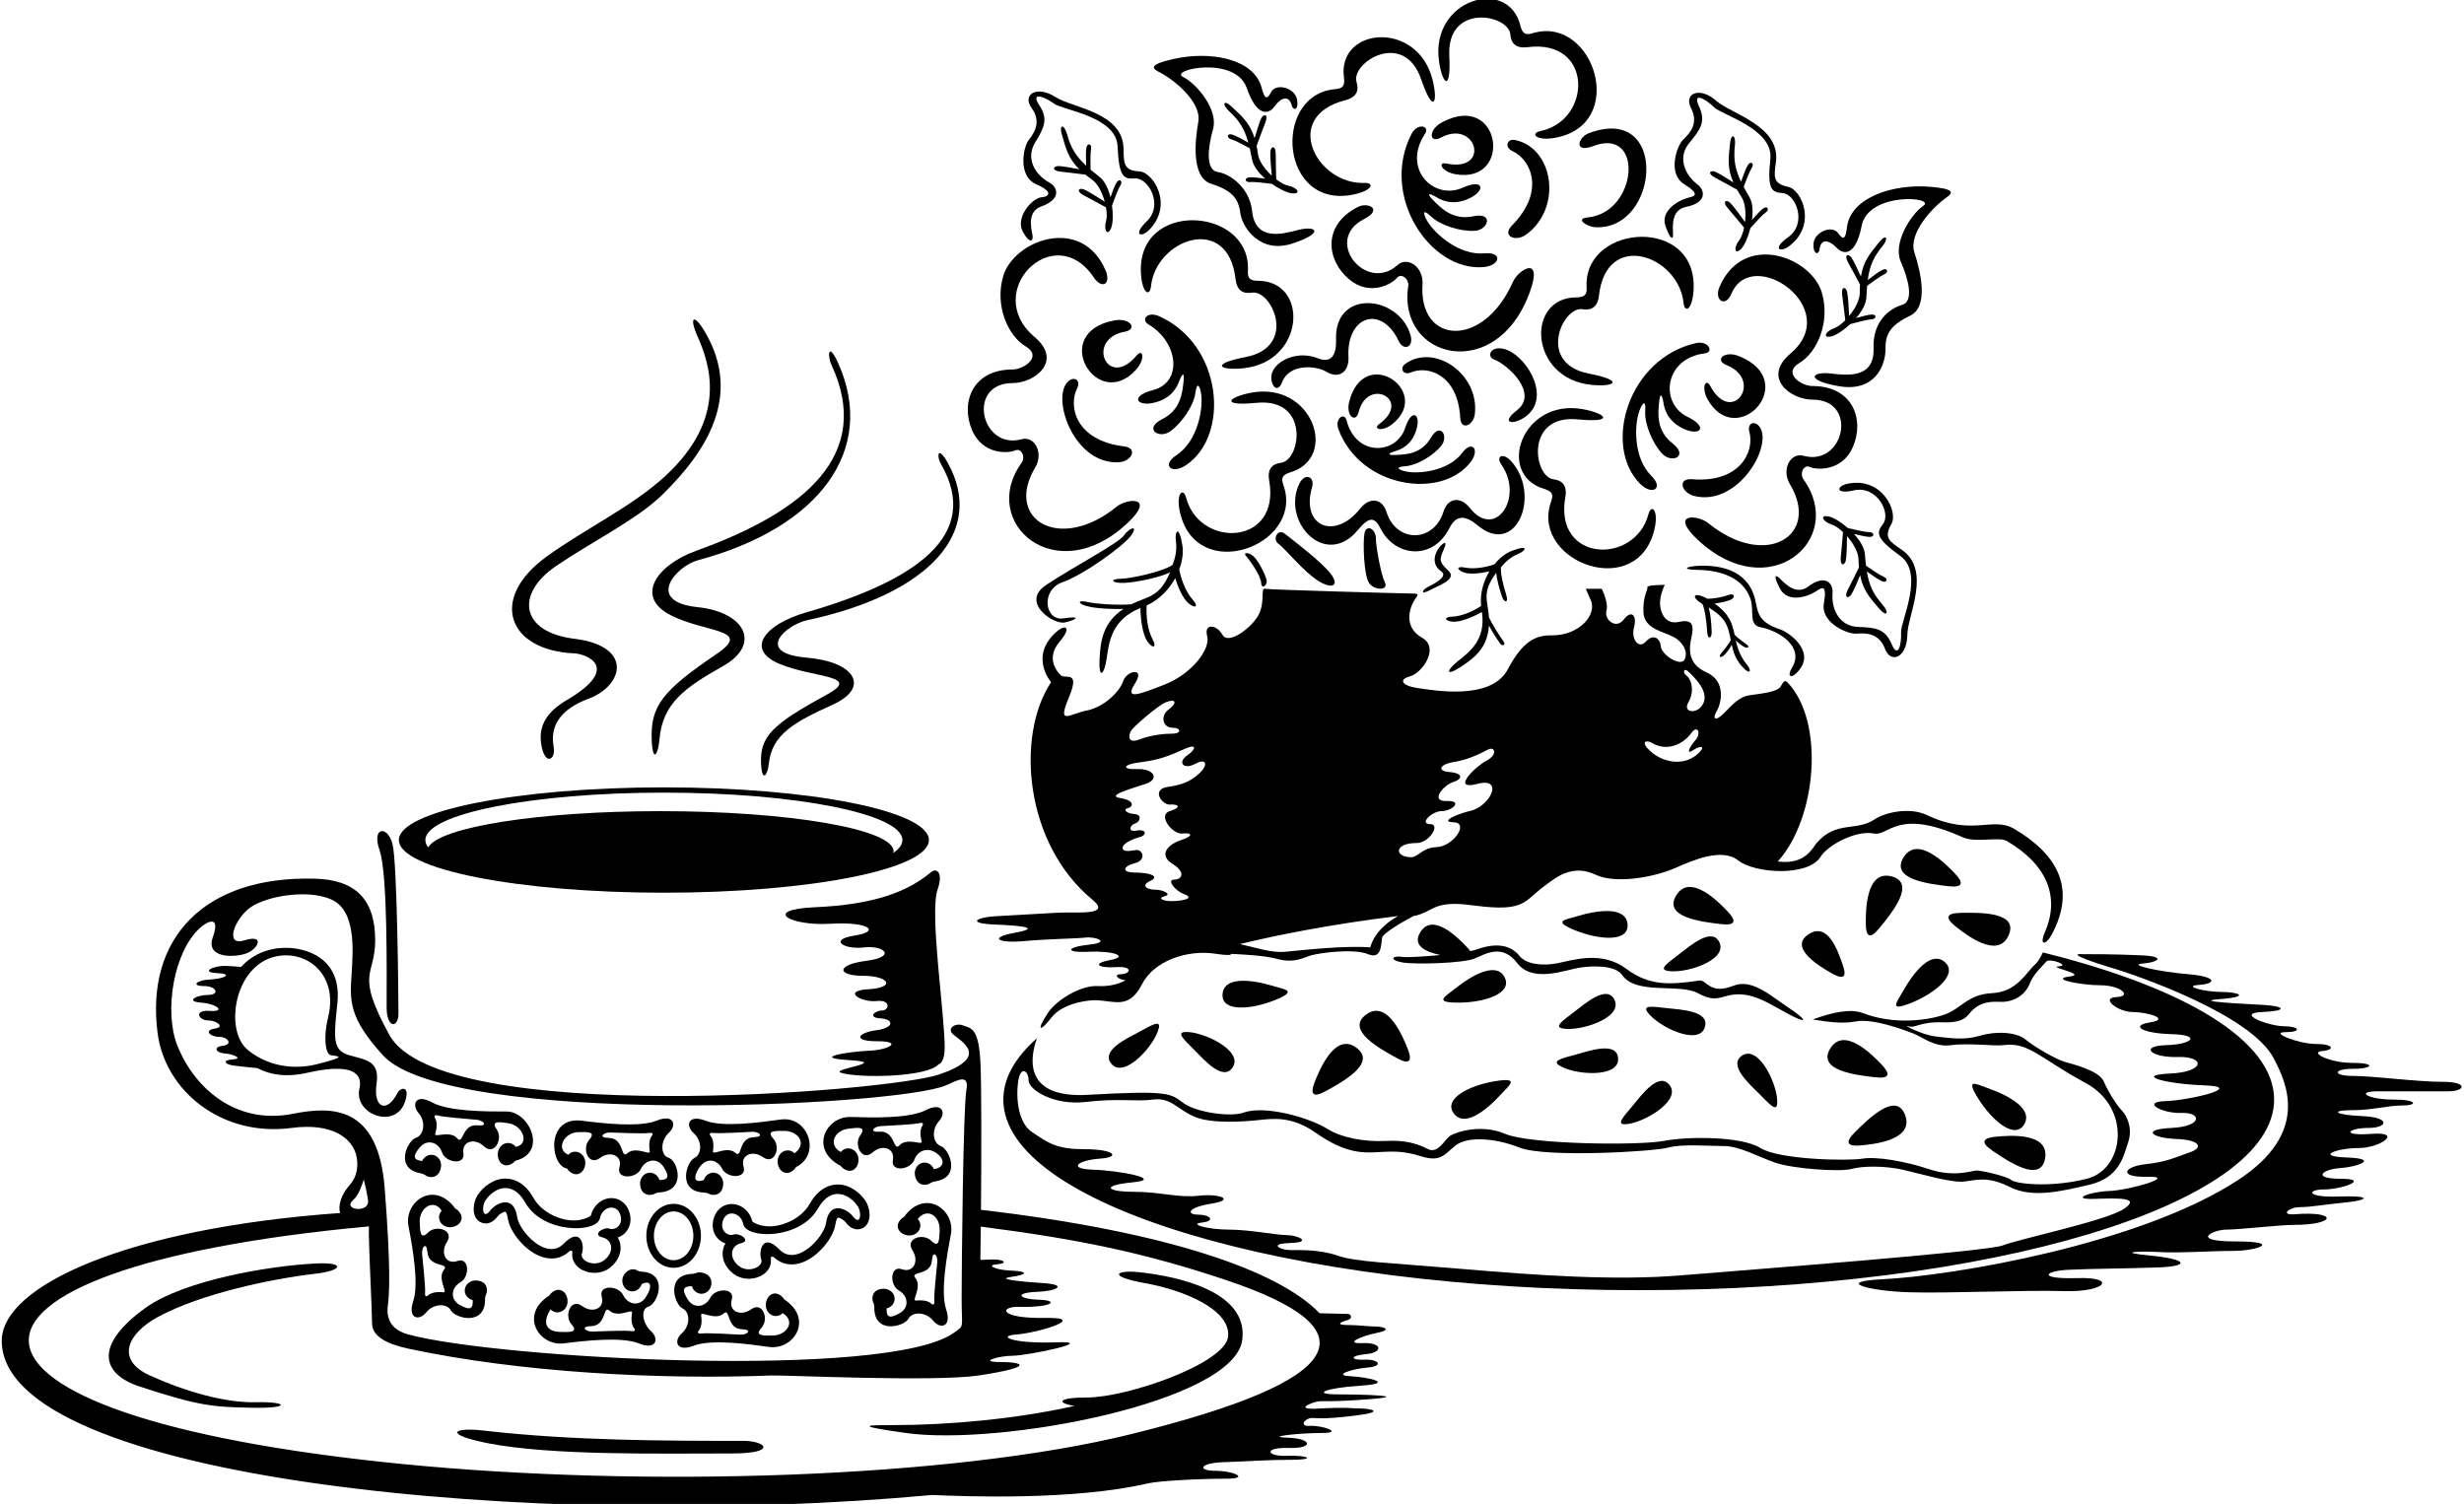 <?xml version="1.0" encoding="UTF-8"?>
<svg xmlns="http://www.w3.org/2000/svg" xmlns:xlink="http://www.w3.org/1999/xlink" width="521pt" height="318pt" viewBox="0 0 521 318" version="1.1">
<g id="surface1">
<path style=" stroke:none;fill-rule:nonzero;fill:rgb(0%,0%,0%);fill-opacity:1;" d="M 81.75 213 C 81.75 217.5 84.25 217.5 84.25 214.25 C 84.25 211 84 182.5 83 178.5 C 82 174.5 78.5 174.75 80.25 179.75 C 82 184.75 81.75 205.746 81.75 213 "/>
<path style=" stroke:none;fill-rule:nonzero;fill:rgb(0%,0%,0%);fill-opacity:1;" d="M 140.375 188.762 C 171.324 188.762 196.414 183.777 196.414 177.625 C 196.414 171.473 171.324 166.488 140.375 166.488 C 109.426 166.488 84.336 171.473 84.336 177.625 C 84.336 183.777 109.426 188.762 140.375 188.762 Z M 140.375 167.602 C 168.23 167.602 190.809 172.09 190.809 177.625 C 190.809 178.574 190.133 179.488 188.895 180.359 C 188.922 180.238 188.945 180.121 188.945 180 C 188.945 175.312 166.863 171.516 139.625 171.516 C 114.008 171.516 92.961 174.875 90.539 179.172 C 90.148 178.668 89.941 178.152 89.941 177.625 C 89.941 172.09 112.52 167.602 140.375 167.602 "/>
<path style=" stroke:none;fill-rule:nonzero;fill:rgb(0%,0%,0%);fill-opacity:1;" d="M 177.832 226.832 C 181.32 227.996 196.055 227.84 198.469 225.031 C 199.102 224.91 199.75 223.789 199.75 221.5 C 199.75 214.246 196.5 193.082 198.25 188.082 C 199.555 184.355 197.941 183.273 196.625 184.613 C 191.906 188.453 185.098 191.27 172.336 191.832 C 161 192.332 167 195.832 175.5 195.332 C 184 194.832 186.168 197 180.668 197.832 C 175.168 198.668 178.336 200.832 182.668 200.332 C 187 199.832 189.668 202.332 183.168 203.168 C 176.668 204 177 206.332 182.5 206.332 C 188 206.332 189.5 208.832 183.668 209.168 C 177.832 209.5 182.168 212 185.332 211.668 C 188.5 211.332 188 213.668 186.5 213.668 C 185 213.668 183.336 215.164 186.168 215.332 C 189 215.5 189.168 217.332 185.332 217.832 C 181.5 218.332 180 220.168 185.5 220.168 C 191 220.168 188 222 183.832 222.168 C 179.668 222.332 171 223.668 179.668 224.168 C 188.332 224.668 175.414 226.027 177.832 226.832 "/>
<path style=" stroke:none;fill-rule:nonzero;fill:rgb(0%,0%,0%);fill-opacity:1;" d="M 66.668 267.168 C 56.492 267.688 38.852 270.773 30.832 276.5 C 20.066 284.191 21.156 290.422 29.5 293.168 C 42.168 297.332 45 297.5 53.332 297.668 C 61.668 297.832 60.832 296.332 54.168 296.5 C 47.5 296.668 39 294.168 31.668 290.832 C 24.332 287.5 26.988 281.949 33.332 278.5 C 42.43 273.551 57.363 270.398 66.668 269.332 C 72.5 268.668 73.168 266.832 66.668 267.168 "/>
<path style=" stroke:none;fill-rule:nonzero;fill:rgb(0%,0%,0%);fill-opacity:1;" d="M 157.168 304.668 C 141.348 304.668 121.078 304.668 102.332 302.5 C 95.527 301.715 93.832 303.332 103.168 305.168 C 116.641 307.812 139.516 307.332 154.668 307.332 C 164.5 307.332 162 304.668 157.168 304.668 "/>
<path style=" stroke:none;fill-rule:nonzero;fill:rgb(0%,0%,0%);fill-opacity:1;" d="M 240.832 269 C 236.168 268.5 233.832 269.832 242.168 271.332 C 250.5 272.832 260.332 277 259.668 282.668 C 259 288.332 238.332 295.5 229.832 295.5 C 223.629 295.5 223.289 296.652 227.184 297.277 C 214.914 300.062 200.387 301.332 189 301.332 C 183.836 301.332 179.668 301.332 191.5 303 C 211.609 305.832 260.949 296.441 262.668 283.332 C 264 273.168 249.344 269.91 240.832 269 "/>
<path style=" stroke:none;fill-rule:nonzero;fill:rgb(0%,0%,0%);fill-opacity:1;" d="M 282.832 294.832 C 277.332 294.832 280 293.5 287.668 293 C 295.336 292.5 289.168 291.168 285.5 291 C 281.832 290.832 285.5 289.5 289.168 289.168 C 292.836 288.832 291.332 287.332 288.5 287.5 C 285.668 287.668 285.168 286.668 288.832 286.332 C 292.5 286 292.332 283.832 288.168 284 C 284 284.168 287.832 282.5 291.168 281.832 C 294.5 281.168 292.5 280.5 291 280.5 C 289.5 280.5 287.332 280.168 284.832 280.168 C 282.332 280.168 283.5 279.5 284.832 279.168 C 286.168 278.832 285.668 277.832 285 277.832 C 284.457 277.832 280.941 277.723 279.02 277.684 C 270.375 268.637 246.559 260.383 207.422 255.816 C 207.531 243.316 207.523 229.75 207.332 225.168 C 207 217.168 205.336 217.5 203.668 216.832 C 202 216.168 200 217.5 201.668 218.832 C 203.766 220.512 209.059 223.57 198.668 227.168 C 187.84 230.914 93.105 238.418 82.332 218.832 C 75 205.5 79.332 206.5 79.332 198.832 C 79.332 190.102 75.074 186.035 66.668 185.797 C 43.125 185.117 30.699 198.477 33.332 218.5 C 34.945 230.746 46.965 240.461 61.668 238.5 C 70.137 237.371 74.609 240.598 75.398 244.586 C 75.777 246.516 75.523 248.797 74 250.5 C 72.07 252.652 71.457 254.988 71.914 256.488 C 26.836 259.688 0.371 271.941 0.371 283.5 C 0.371 312.969 113.578 323.836 197.109 316.109 C 203.523 316.41 227 317.332 242.668 313.668 C 245.102 313.098 253.832 312.668 259.168 312.668 C 264.5 312.668 260.832 311 257 311 C 253.168 311 253.5 309.332 258.832 309.168 C 264.168 309 268 308.668 273.168 308.668 C 278.336 308.668 276.668 307.668 272.168 307.832 C 267.668 308 267.168 306 272.5 306.168 C 277.832 306.332 277.5 304.168 272.332 304 C 267.168 303.832 274.668 303 279.5 303 C 284.332 303 279.5 301.332 277 301.5 C 274.5 301.668 276 299.832 277.332 299.832 C 278.668 299.832 279.668 300.168 286.5 299.332 C 293.332 298.5 289.5 297.832 287.832 297.832 C 286.168 297.832 284.832 297.5 279 297.832 C 273.168 298.168 277.5 296.5 278.668 296.332 C 279.836 296.168 281.332 296.5 289.832 295.832 C 298.332 295.168 288.332 294.832 282.832 294.832 Z M 62 235.5 C 49.617 237.977 40.84 229.723 37.441 220.918 C 34.699 213.812 36.668 201.246 42.332 196.168 C 43.922 194.742 46.668 193.5 45 198.168 C 43.332 202.832 50 202.5 52.332 201.5 C 54.668 200.5 56 197.5 51.668 198.832 C 47.332 200.164 49.668 194.168 53 191.832 C 56.332 189.5 64.965 187.965 70 190.168 C 75.332 192.5 74.668 200.832 74.332 206.168 C 74 211.5 73.668 215.168 81 223.168 C 94.852 238.277 189.371 234.055 200 229.5 C 202.332 228.5 205 226.832 204.332 230.5 C 203.668 234.168 203.332 267.832 203.332 274.5 C 203.332 281.168 204 280.168 201.668 281.832 C 187.707 291.805 105.18 287.309 86.332 282.168 C 82.668 281.168 81.668 278.832 82 276.168 C 82.332 273.5 82.668 268.168 81.332 251.168 C 79.973 233.816 70.289 233.844 62 235.5 Z M 74.75 253.668 C 75.832 252.75 76.5 250.668 76.918 249.418 C 76.918 249.418 77.918 253.418 77.832 254.25 C 77.605 256.508 72.246 255.785 74.75 253.668 Z M 239.184 303.242 C 201.352 312.59 136.32 314.625 84.996 309.555 C -19.055 299.277 -18.973 268.281 78.004 259.316 C 78.016 259.832 78 260.449 78 261.168 C 78 264.168 78.668 277.168 78.668 279.832 C 78.668 282.5 81.668 284.168 86.332 285.168 C 109.691 290.172 139.105 291.777 163 290.844 C 165.965 290.727 197.645 292.262 207 290.832 C 219 289 216.332 288 211.5 288 C 206.668 288 211.168 286.668 214.168 286.668 C 217.168 286.668 232.5 283.5 223.332 283.832 C 214.168 284.168 210.5 282.5 215 282.168 C 219.5 281.832 230.5 278.5 220.832 278.668 C 211.168 278.832 211.168 276.168 215.668 276.332 C 217.105 276.387 218.664 276.305 219.965 276.16 C 222.719 275.855 223.121 274.945 219.832 274.832 C 215 274.668 214.668 273.332 219.168 273.168 C 223.668 273 225.668 271.668 220.832 271.332 C 216 271 210.332 270.5 213.832 270 C 217.332 269.5 217.5 268.832 213.836 268.668 C 210.168 268.5 208.5 267.5 210.832 267.332 C 213.168 267.168 212.5 266.168 209.332 266.332 C 208.48 266.379 207.816 266.391 207.293 266.391 C 207.328 264.184 207.359 261.816 207.387 259.367 C 227.496 261.965 241.41 264.703 259.234 270.664 C 290.793 281.219 284.98 291.926 239.184 303.242 "/>
<path style=" stroke:none;fill-rule:nonzero;fill:rgb(0%,0%,0%);fill-opacity:1;" d="M 85.625 233 C 86.832 229.5 84.668 229.832 84 231.168 C 81.934 235.301 78.855 234.516 79.625 229.125 C 80.293 224.457 77.668 224.168 74 223.168 C 70.332 222.168 70.523 219.797 71.332 212.168 C 72.375 202.375 64.465 200.352 60.25 200.418 C 56.277 200.477 53.133 202.078 50.953 204.469 C 50.406 204.406 49.562 204.312 48 204.25 C 44.875 204.125 42.5 205.625 45.75 205.75 C 49.496 205.895 47.508 206.977 44.25 207.125 C 41.5 207.25 40.375 208.5 43.125 208.5 C 45.875 208.5 46.5 210.375 44 210.375 C 41.5 210.375 39.125 211.75 42.5 212 C 45.875 212.25 47.875 214 44.375 213.75 C 40.875 213.5 42 215.75 43.875 215.75 C 45.75 215.75 47.75 217.125 45.375 217.5 C 43 217.875 44.5 219.25 46.375 219.25 C 48.25 219.25 49.25 220.875 47.125 221.125 C 45 221.375 45.625 222.625 47.5 222.75 C 49.375 222.875 51.5 223.875 49.25 224 C 47 224.125 47.25 225.125 49.875 225.375 C 51.859 225.562 52.984 225.754 54.391 225.832 C 57.047 227.281 60.539 227.852 65 226.832 C 76.668 224.168 76.383 228.512 76 230.168 C 74.742 235.617 83.574 238.945 85.625 233 Z M 67.125 225 C 61.258 226.496 55.77 224.914 52.238 221.867 C 47.32 217.621 49.629 203.238 59.242 202.082 C 65.676 201.305 71.48 206.699 69.375 215.125 C 68.375 219.125 68.727 222.93 70 223.125 C 71.625 223.375 73.5 223.375 67.125 225 "/>
<path style=" stroke:none;fill-rule:nonzero;fill:rgb(0%,0%,0%);fill-opacity:1;" d="M 100.562 270.754 C 99.293 270.754 98.266 271.703 98.266 272.875 C 98.266 273.848 98.98 274.66 99.949 274.91 C 100.059 276.637 99.5 277.258 97.125 275.875 C 95.141 274.719 95.375 272.25 97.375 271.125 C 99.375 270 99.25 265.75 96.75 266.625 C 94.25 267.5 93.035 264.875 94.5 262.625 C 96.125 260.125 92.25 258.875 90.5 260.625 C 88.75 262.375 88.836 260.043 88.75 258.5 C 88.574 255.328 91.781 253.367 93.383 256.008 C 93.039 256.379 92.828 256.852 92.828 257.375 C 92.828 258.547 93.855 259.496 95.125 259.496 C 96.395 259.496 97.609 258.672 97.609 257.5 C 97.609 256.715 96.957 255.914 96.273 255.547 C 91.797 249.418 85.391 254.066 86.375 259.25 C 87.199 263.594 88.625 271.375 87.375 275.125 C 86.125 278.875 88.625 279.375 90.125 277.5 C 91.625 275.625 94.5 275.5 95.375 277.125 C 96.25 278.75 102.688 280.5 102.562 274.625 C 102.559 274.348 102.648 274.062 102.727 273.797 C 103.211 273.031 103.18 270.754 100.562 270.754 Z M 93.961 272.637 C 94.07 273.039 94.062 273.281 93.75 273.25 C 92.273 273.102 91.145 273.32 90.496 273.922 C 90.145 274.246 89.824 274.062 89.875 273.5 C 90.008 272.047 89.375 266.625 89.25 265.125 C 89.125 263.625 90.207 262.504 90.375 264.75 C 90.625 268.125 95.133 266.926 93.875 268.5 C 92.82 269.816 93.707 271.68 93.961 272.637 "/>
<path style=" stroke:none;fill-rule:nonzero;fill:rgb(0%,0%,0%);fill-opacity:1;" d="M 191.16 257.297 C 190.477 257.664 189.82 258.465 189.82 259.25 C 189.82 260.422 191.039 261.246 192.309 261.246 C 193.578 261.246 194.605 260.297 194.605 259.125 C 194.605 258.602 194.395 258.129 194.051 257.758 C 196.027 255.242 198.859 257.078 198.684 260.25 C 198.598 261.793 198.684 264.125 196.934 262.375 C 195.184 260.625 191.309 261.875 192.934 264.375 C 194.395 266.625 193.184 269.25 190.684 268.375 C 188.184 267.5 188.059 271.75 190.059 272.875 C 192.059 274 192.293 276.469 190.309 277.625 C 187.934 279.008 187.375 278.387 187.484 276.66 C 188.453 276.41 189.168 275.598 189.168 274.625 C 189.168 273.453 188.141 272.504 186.871 272.504 C 184.254 272.504 184.223 274.781 184.703 275.547 C 184.785 275.812 184.879 276.098 184.871 276.375 C 184.746 282.25 191.184 280.5 192.059 278.875 C 192.934 277.25 195.809 277.375 197.309 279.25 C 198.809 281.125 201.309 280.625 200.059 276.875 C 198.809 273.125 200.234 265.344 201.059 261 C 202.039 255.816 195.637 251.168 191.16 257.297 Z M 198.184 266.875 C 198.059 268.375 197.426 273.797 197.559 275.25 C 197.609 275.812 197.289 275.996 196.938 275.672 C 196.289 275.07 195.16 274.852 193.684 275 C 193.367 275.031 193.363 274.789 193.473 274.387 C 193.727 273.43 194.613 271.566 193.559 270.25 C 192.301 268.676 196.809 269.875 197.059 266.5 C 197.227 264.254 198.309 265.375 198.184 266.875 "/>
<path style=" stroke:none;fill-rule:nonzero;fill:rgb(0%,0%,0%);fill-opacity:1;" d="M 87.922 240.594 C 86.164 241.156 83.262 247.164 89.059 248.117 C 89.336 248.164 89.598 248.305 89.844 248.434 C 90.508 249.051 92.754 249.434 93.23 246.863 C 93.465 245.613 92.719 244.43 91.57 244.215 C 90.609 244.035 89.684 244.59 89.258 245.496 C 87.543 245.285 87.035 244.625 88.828 242.543 C 90.332 240.805 92.715 241.488 93.453 243.66 C 94.191 245.832 98.391 246.488 97.988 243.871 C 97.59 241.254 100.391 240.543 102.336 242.395 C 104.496 244.449 106.434 240.871 105.035 238.828 C 103.637 236.789 105.91 237.301 107.445 237.5 C 110.598 237.906 112.078 241.949 109.047 242.508 C 108.742 242.105 108.316 241.809 107.805 241.715 C 106.652 241.496 105.527 242.336 105.297 243.582 C 105.062 244.832 105.652 246.176 106.801 246.391 C 107.574 246.535 108.48 246.039 108.969 245.434 C 115.914 243.727 111.906 235.012 107.145 235.027 C 102.723 235.039 94.812 235.016 91.355 233.098 C 87.898 231.18 86.949 233.547 88.516 235.363 C 90.082 237.184 89.68 240.031 87.922 240.594 Z M 92.492 235.852 C 93.898 236.25 99.344 236.621 100.84 236.773 C 102.34 236.926 103.242 238.199 101.004 237.949 C 97.641 237.578 97.992 242.227 96.676 240.703 C 95.574 239.426 93.578 239.953 92.594 240.027 C 92.176 240.059 91.941 240.012 92.027 239.707 C 92.445 238.281 92.438 237.133 91.965 236.387 C 91.711 235.98 91.949 235.699 92.492 235.852 "/>
<path style=" stroke:none;fill-rule:nonzero;fill:rgb(0%,0%,0%);fill-opacity:1;" d="M 165.816 274.746 C 165.418 274.078 164.586 273.465 163.801 273.5 C 162.633 273.555 161.863 274.809 161.926 276.078 C 161.984 277.344 162.98 278.328 164.152 278.273 C 164.676 278.246 165.137 278.012 165.492 277.652 C 168.332 279.363 166.395 282.426 163.219 282.398 C 161.672 282.383 159.348 282.578 161.016 280.75 C 162.68 278.918 161.25 275.105 158.828 276.848 C 156.648 278.414 153.973 277.324 154.727 274.789 C 155.484 272.25 151.234 272.324 150.203 274.375 C 149.176 276.426 146.719 276.777 145.473 274.848 C 143.977 272.539 144.574 271.953 146.301 271.98 C 146.598 272.938 147.441 273.613 148.414 273.566 C 149.586 273.512 150.484 272.441 150.426 271.172 C 150.32 268.98 147.676 268.879 147.285 269.152 C 147.023 269.246 146.742 269.348 146.465 269.355 C 140.59 269.508 142.641 275.855 144.305 276.652 C 145.969 277.453 145.98 280.328 144.176 281.914 C 142.371 283.5 142.988 285.977 146.676 284.551 C 150.363 283.125 158.207 284.188 162.582 284.805 C 167.809 285.543 172.148 278.93 165.816 274.746 Z M 156.578 282.207 C 155.074 282.156 149.629 281.777 148.184 281.977 C 147.621 282.055 147.422 281.742 147.73 281.379 C 148.301 280.699 148.469 279.562 148.25 278.094 C 148.203 277.781 148.445 277.766 148.855 277.855 C 149.82 278.062 151.723 278.859 152.988 277.746 C 154.504 276.414 153.516 280.977 156.898 281.066 C 159.152 281.129 158.082 282.262 156.578 282.207 "/>
<path style=" stroke:none;fill-rule:nonzero;fill:rgb(0%,0%,0%);fill-opacity:1;" d="M 137.117 276.277 C 139.105 275.695 141.453 269.133 135.582 268.883 C 135.305 268.871 135.027 268.762 134.766 268.664 C 133.594 267.816 131.695 269.004 131.59 270.629 C 131.508 271.898 132.391 272.984 133.562 273.059 C 134.531 273.121 135.387 272.461 135.699 271.508 C 137.738 270.512 138.016 272.109 136.48 274.387 C 135.199 276.297 132.754 275.902 131.758 273.836 C 130.762 271.766 126.512 271.621 127.227 274.172 C 127.941 276.723 125.242 277.766 123.09 276.16 C 120.699 274.379 119.203 278.168 120.84 280.023 C 122.473 281.883 120.152 281.648 118.605 281.637 C 115.43 281.609 114.59 279.719 116.414 276.852 C 116.762 277.219 117.223 277.461 117.746 277.496 C 118.914 277.57 119.93 276.602 120.008 275.336 C 120.09 274.07 119.344 272.805 118.176 272.73 C 117.395 272.68 116.551 273.281 116.141 273.941 C 109.738 278.016 113.965 284.703 119.203 284.055 C 123.59 283.508 131.449 282.582 135.109 284.07 C 138.773 285.559 139.43 283.094 137.656 281.477 C 135.879 279.859 135.348 276.793 137.117 276.277 Z M 133.648 281.473 C 132.207 281.246 126.754 281.531 125.25 281.559 C 123.746 281.59 122.695 280.434 124.949 280.414 C 128.332 280.379 127.426 275.801 128.914 277.16 C 130.16 278.297 132.078 277.531 133.047 277.34 C 133.457 277.258 133.699 277.277 133.645 277.59 C 133.402 279.051 133.551 280.191 134.109 280.879 C 134.41 281.25 134.207 281.559 133.648 281.473 "/>
<path style=" stroke:none;fill-rule:nonzero;fill:rgb(0%,0%,0%);fill-opacity:1;" d="M 146.805 244.871 C 145.141 245.668 143.09 252.016 148.965 252.168 C 149.242 252.172 149.523 252.277 149.785 252.371 C 150.527 252.891 152.801 252.965 152.926 250.352 C 152.984 249.082 152.086 248.012 150.914 247.957 C 149.941 247.91 149.098 248.586 148.801 249.543 C 147.035 250.09 146.598 249.32 147.387 247.695 C 148.934 244.512 151.609 244.973 152.703 247.148 C 153.734 249.199 157.984 249.273 157.227 246.734 C 156.473 244.199 159.148 243.109 161.328 244.676 C 163.75 246.418 165.18 242.605 163.516 240.773 C 161.848 238.945 164.172 239.141 165.719 239.125 C 168.895 239.098 170.707 241.91 167.992 243.871 C 167.637 243.512 167.176 243.277 166.652 243.25 C 165.48 243.195 164.484 244.18 164.426 245.445 C 164.363 246.715 165.133 247.969 166.301 248.023 C 167.086 248.059 167.918 247.445 168.316 246.777 C 173.734 244.051 170.879 235.898 165.082 236.719 C 160.707 237.336 152.863 238.398 149.176 236.973 C 145.488 235.547 144.871 238.023 146.676 239.609 C 148.48 241.195 148.469 244.07 146.805 244.871 Z M 150.684 239.547 C 152.129 239.746 157.574 239.367 159.078 239.316 C 160.582 239.262 161.652 240.395 159.398 240.457 C 156.016 240.547 157.004 245.105 155.488 243.777 C 154.223 242.66 152.32 243.461 151.355 243.668 C 150.945 243.758 150.703 243.738 150.75 243.43 C 150.969 241.961 150.801 240.824 150.23 240.145 C 149.922 239.781 150.121 239.469 150.684 239.547 "/>
<path style=" stroke:none;fill-rule:nonzero;fill:rgb(0%,0%,0%);fill-opacity:1;" d="M 119.891 247.082 C 120.301 247.742 121.145 248.344 121.926 248.293 C 123.094 248.219 123.84 246.953 123.758 245.688 C 123.68 244.418 122.664 243.453 121.496 243.527 C 120.973 243.562 120.512 243.805 120.164 244.168 C 117.465 243.055 119.18 239.414 122.355 239.387 C 123.902 239.375 126.223 239.141 124.59 241 C 122.953 242.855 124.449 246.645 126.84 244.863 C 128.992 243.258 131.691 244.301 130.977 246.852 C 130.262 249.402 134.512 249.258 135.508 247.188 C 136.504 245.121 138.949 244.727 140.23 246.637 C 141.766 248.914 141.18 249.512 139.449 249.516 C 139.137 248.562 138.281 247.902 137.312 247.965 C 136.141 248.039 135.258 249.125 135.34 250.395 C 135.508 253.004 137.781 252.891 138.516 252.359 C 138.777 252.262 139.055 252.152 139.332 252.141 C 145.203 251.891 143.355 245.391 141.367 244.809 C 139.598 244.289 139.629 241.164 141.406 239.547 C 143.18 237.93 142.523 235.465 138.859 236.953 C 135.199 238.441 127.34 237.516 122.953 236.969 C 115.371 236.027 116.273 246.484 119.891 247.082 Z M 129 239.465 C 130.504 239.492 135.957 239.777 137.398 239.551 C 137.957 239.465 138.16 239.773 137.859 240.145 C 137.301 240.832 137.152 241.969 137.395 243.434 C 137.449 243.746 137.207 243.766 136.797 243.684 C 135.828 243.492 133.91 242.727 132.664 243.863 C 131.176 245.219 132.082 240.645 128.699 240.609 C 126.445 240.59 127.496 239.434 129 239.465 "/>
<path style=" stroke:none;fill-rule:nonzero;fill:rgb(0%,0%,0%);fill-opacity:1;" d="M 177.766 246.527 C 178.234 247.148 179.129 247.668 179.902 247.551 C 181.059 247.371 181.688 246.043 181.496 244.789 C 181.301 243.535 180.203 242.664 179.047 242.844 C 178.527 242.922 178.094 243.207 177.781 243.598 C 175.016 242.098 176.371 238.953 179.535 238.641 C 181.074 238.488 183.363 238.047 181.902 240.047 C 180.441 242.043 182.27 245.68 184.492 243.691 C 186.492 241.902 189.27 242.699 188.789 245.305 C 188.305 247.91 192.523 247.383 193.328 245.234 C 194.137 243.086 196.379 242.516 198.172 243.949 C 200.215 245.586 199.188 247.043 197.465 247.199 C 197.07 246.281 196.156 245.699 195.195 245.848 C 194.039 246.027 193.258 247.188 193.449 248.441 C 193.852 251.027 196.105 250.711 196.789 250.117 C 197.039 249.996 197.305 249.863 197.582 249.828 C 203.406 249.051 200.695 242.957 198.953 242.344 C 197.215 241.727 196.898 238.863 198.523 237.098 C 200.145 235.328 199.27 232.934 195.754 234.742 C 192.238 236.551 184.328 236.328 179.914 236.18 C 174.641 236 171.027 243.039 177.766 246.527 Z M 186.16 238.121 C 187.66 238.016 193.117 237.812 194.531 237.461 C 195.078 237.324 195.312 237.613 195.047 238.008 C 194.547 238.742 194.504 239.891 194.875 241.328 C 194.953 241.633 194.719 241.676 194.301 241.633 C 193.316 241.527 191.344 240.934 190.199 242.176 C 188.84 243.66 189.336 239.023 185.961 239.293 C 183.715 239.469 184.656 238.227 186.16 238.121 "/>
<path style=" stroke:none;fill-rule:nonzero;fill:rgb(0%,0%,0%);fill-opacity:1;" d="M 107.078 249.211 C 104.355 249.117 102.109 251.012 101.016 252.664 C 100.004 254.195 99.629 257.066 101.32 258.266 C 101.527 258.41 103.391 259.625 105.227 257.195 C 105.711 256.555 106.648 256.156 106.891 256.234 C 106.961 256.277 107.238 256.641 107.383 257.656 C 107.773 260.445 111.023 264.602 114.629 265.781 C 116.766 266.48 118.789 266.066 120.367 264.617 C 120.762 264.258 121.086 264.477 121.023 264.934 C 120.855 266.137 121.402 267.348 122.527 268.164 C 124.141 269.336 126.988 269.664 129.086 267.969 C 130.746 266.625 131.527 264.684 131.125 262.898 C 131.027 262.453 130.852 262.043 130.621 261.668 C 131.168 261.48 131.684 261.176 132.113 260.754 C 133.324 259.57 133.648 257.801 132.988 256.027 C 132.328 254.254 130.75 253.203 128.965 253.348 C 127.035 253.508 125.406 255.008 124.941 257.023 C 124.609 257.355 122.91 258.25 120.531 258.031 C 117.785 257.777 114.41 256.125 112.816 253.316 C 110.945 250.023 108.664 249.266 107.078 249.211 Z M 126.863 257.562 C 127.328 255.18 130.254 254.418 131.113 256.723 C 131.973 259.031 130.016 260.25 128.871 259.793 C 127.727 259.34 125.059 261.078 127.352 261.633 C 129.641 262.188 129.879 264.754 127.828 266.414 C 125.777 268.07 122.434 266.621 123.07 264.949 C 123.613 263.527 122.867 259.199 119.203 262.961 C 115.539 266.723 109.773 260.297 109.363 257.379 C 108.676 252.496 104.887 254.332 103.633 255.988 C 102.109 258.008 101.695 255.262 102.684 253.77 C 104.207 251.473 108.16 249.16 111.074 254.301 C 114.812 260.891 126.23 260.785 126.863 257.562 "/>
<path style=" stroke:none;fill-rule:nonzero;fill:rgb(0%,0%,0%);fill-opacity:1;" d="M 163.484 259.281 C 161.105 259.5 159.406 258.605 159.074 258.273 C 158.609 256.258 156.984 254.758 155.051 254.598 C 153.266 254.453 151.688 255.504 151.027 257.277 C 150.367 259.051 150.695 260.82 151.902 262.004 C 152.336 262.426 152.848 262.73 153.395 262.918 C 153.164 263.293 152.992 263.703 152.891 264.148 C 152.488 265.934 153.27 267.875 154.93 269.219 C 157.027 270.914 159.875 270.586 161.488 269.414 C 162.613 268.598 163.16 267.387 162.992 266.184 C 162.93 265.727 163.258 265.508 163.648 265.867 C 165.227 267.316 167.254 267.73 169.391 267.031 C 172.992 265.852 176.242 261.695 176.637 258.906 C 176.777 257.891 177.059 257.527 177.129 257.484 C 177.367 257.406 178.305 257.805 178.789 258.445 C 180.625 260.875 182.488 259.66 182.695 259.516 C 184.391 258.316 184.016 255.445 183 253.914 C 181.906 252.262 179.66 250.367 176.938 250.461 C 175.352 250.516 173.07 251.273 171.203 254.566 C 169.605 257.375 166.23 259.027 163.484 259.281 Z M 172.941 255.551 C 175.859 250.41 179.812 252.723 181.336 255.02 C 182.32 256.512 181.91 259.258 180.387 257.238 C 179.133 255.582 175.34 253.746 174.652 258.629 C 174.242 261.547 168.477 267.973 164.812 264.211 C 161.148 260.449 160.406 264.777 160.945 266.199 C 161.582 267.871 158.238 269.32 156.188 267.664 C 154.137 266.004 154.375 263.438 156.668 262.883 C 158.961 262.328 156.289 260.59 155.145 261.043 C 154 261.5 152.043 260.281 152.902 257.973 C 153.762 255.668 156.688 256.43 157.152 258.812 C 157.785 262.035 169.203 262.141 172.941 255.551 "/>
<path style=" stroke:none;fill-rule:nonzero;fill:rgb(0%,0%,0%);fill-opacity:1;" d="M 148.211 261.312 C 148.211 259.324 147.473 257.449 146.188 256.164 C 145.148 255.125 143.816 254.551 142.438 254.551 C 141.059 254.551 139.727 255.125 138.688 256.164 C 137.402 257.449 136.664 259.324 136.664 261.312 C 136.664 263.301 137.402 265.176 138.688 266.461 C 139.727 267.5 141.059 268.074 142.438 268.074 C 145.621 268.074 148.211 265.039 148.211 261.312 Z M 142.438 266.473 C 140.133 266.473 138.266 264.164 138.266 261.312 C 138.266 258.461 140.133 256.152 142.438 256.152 C 144.742 256.152 146.609 258.461 146.609 261.312 C 146.609 264.164 144.742 266.473 142.438 266.473 "/>
<path style=" stroke:none;fill-rule:nonzero;fill:rgb(0%,0%,0%);fill-opacity:1;" d="M 480.852 232.5 C 480.852 219.977 461.812 208.789 431.945 201.395 C 431.418 202.559 430.848 203.488 430.25 204 C 428.5 205.5 426.5 209.75 421.25 210 C 416 210.25 414.75 213.25 411.25 214.5 C 407.75 215.75 400.5 216.75 394 214.25 C 391.188 213.168 387.344 214.102 383.285 215.566 C 386.738 216.16 389.926 216.465 392.25 216 C 396 215.25 402.5 217.75 404.5 218.5 C 406.5 219.25 409 221.5 412.5 221 C 416 220.5 421.84 221.227 423.5 221 C 429 220.25 431.25 223.75 441 229 C 450.75 234.25 449.25 247.25 441.25 249.25 C 433.25 251.25 426 250.25 425.25 249.5 C 424.5 248.75 419 247.5 418 247.5 C 417 247.5 413.25 249 408 247.25 C 402.75 245.5 396.75 244.5 393.75 245 C 390.75 245.5 376.25 245.25 372.25 242.75 C 368.25 240.25 357 240.25 351.75 241.25 C 346.5 242.25 323.5 242 318.25 239.75 C 313 237.5 307.5 239.5 306.5 240.25 C 305.5 241 304 244 302 243 C 300 242 297.5 241 293 241.25 C 288.5 241.5 283.5 240.5 280.75 238.75 C 276.828 236.254 267.367 233.66 263 235.25 C 260.25 236.25 253 235.25 250.25 233.25 C 247.5 231.25 247.5 230.5 230 231.5 C 216.777 232.258 217.566 224.184 219.266 219.531 C 214.656 223.602 212.148 227.961 212.148 232.5 C 212.148 254.758 272.301 272.805 346.5 272.805 C 420.699 272.805 480.852 254.758 480.852 232.5 Z M 457.832 232.832 C 452.668 233 457.168 235.5 461.332 235.332 C 465.5 235.168 465.832 238.168 459.168 238.5 C 452.5 238.832 455.168 240.668 460.168 240.832 C 465.168 241 466 242.668 463 243.668 C 460 244.668 458.332 245.668 453.668 246.168 C 449 246.668 447.832 249 454.168 248.832 C 460.5 248.668 450.332 251.668 446 251.832 C 441.668 252 437.668 253.668 442.832 253.5 C 448 253.332 452.832 253.168 449 255.668 C 445.168 258.168 426.832 262 423.5 263.332 C 420.168 264.668 369.5 268.5 355.5 269.668 C 341.5 270.832 325 269.668 309.332 268.332 C 293.668 267 286.668 266.832 282.832 265.5 C 279 264.168 274.832 264.332 272.832 264.332 C 270.832 264.332 268 263 272.832 262.832 C 277.668 262.668 274.332 261.168 272.168 261.168 C 270 261.168 264.168 260 259.832 260 C 255.5 260 251.168 258.832 254.168 258.5 C 257.168 258.168 255.832 256.832 253.332 256.832 C 250.832 256.832 251 255.332 256.168 254.5 C 261.336 253.668 257.832 252.332 253.5 252.832 C 249.168 253.332 245.332 252 239.668 252 C 234 252 232.668 250.668 239.5 250 C 246.332 249.332 236.668 247.5 231.168 247.332 C 225.668 247.168 227.832 245.332 232.5 245 C 237.168 244.668 235.5 243 229.5 243 C 223.5 243 221.832 241.832 218.168 239.332 C 214.5 236.832 214.906 229.59 215.5 227.668 C 216.168 225.5 217.5 226.668 217.5 228.5 C 217.5 230.332 222.668 233.832 229.668 233 C 236.668 232.168 240 233 243.832 232.5 C 247.668 232 249 234.668 252.668 236.168 C 256.336 237.668 263 237.168 266.168 236.832 C 269.336 236.5 273.168 236 278.168 239.5 C 283.168 243 286.668 243.832 290.332 243.668 C 294 243.5 296.332 243.168 300.5 244.5 C 304.668 245.832 305.5 244 307.832 242.168 C 310.168 240.332 315.832 240.5 321.332 242.668 C 326.832 244.832 349.668 243.5 352.668 242.668 C 355.668 241.832 361.168 242.332 364.5 242.332 C 367.832 242.332 371.5 244.5 375.332 245.832 C 379.168 247.168 389.168 247.832 391.5 247.168 C 393.832 246.5 398.668 246.5 402.332 247.332 C 406 248.168 412.668 250.168 415.332 249.832 C 418 249.5 420.332 248.668 425 251 C 429.668 253.332 435.5 252 441.832 250.5 C 448.168 249 449 244.5 450 241.5 C 451 238.5 449.668 235.832 448.668 234.832 C 447.668 233.832 445.832 231 444.832 228.668 C 443.832 226.332 438.168 225 436.5 224.5 C 434.832 224 430.332 221.5 428.332 219.832 C 426.332 218.168 422 218 418.668 219 C 415.336 220 412.332 219.5 409.332 219.168 C 406.332 218.832 402 216.5 403.5 217 C 405 217.5 405.832 216 410.832 216.168 C 415.832 216.332 416 214.5 417.168 213.5 C 418.336 212.5 419.668 211.668 422.832 211.832 C 426 212 428.332 210.168 429.168 208 C 430 205.832 432 204.168 432.668 203.332 C 433.336 202.5 437.832 204.168 435.332 204.332 C 432.832 204.5 441.668 206 437.5 206.5 C 433.332 207 440 208.332 444.168 208.332 C 448.336 208.332 451 210.668 447.5 210.832 C 444 211 447.832 214 451 214 C 454.168 214 459 215.5 454.668 216.168 C 450.336 216.832 452.832 218.5 459.168 218.668 C 465.5 218.832 463.668 220.832 458 221 C 452.332 221.168 454.668 223.668 460.5 223.5 C 466.332 223.332 466.332 226.668 458.832 227 C 451.332 227.332 457.5 229.168 466.168 229.5 C 474.832 229.832 463 232.668 457.832 232.832 "/>
<path style=" stroke:none;fill-rule:nonzero;fill:rgb(0%,0%,0%);fill-opacity:1;" d="M 516.5 228.75 C 511 228.75 501.75 227.5 497.5 227.5 C 493.25 227.5 493.25 226 497.5 226 C 501.75 226 502.5 224.75 497.5 224.75 C 492.5 224.75 488.25 222.5 491 222.25 C 493.75 222 493.5 220.75 489.75 220.75 C 486 220.75 479.75 218.25 483.25 218.25 C 486.75 218.25 486.25 217 483 217 C 479.75 217 472.5 214.25 478.25 214 C 484 213.75 483 212.75 478.75 212.5 C 474.5 212.25 463 211.75 469.5 211.25 C 476 210.75 473.25 209.75 469.75 209.75 C 466.25 209.75 461.25 208.5 465 208.25 C 468.75 208 468.75 206.5 462.75 206 C 456.75 205.5 449.75 204 453 203.75 C 456.25 203.5 458.25 202.25 452.75 202 C 447.25 201.75 442 201.75 439.75 201.75 C 437.5 201.75 443.637 203.812 446 204.5 C 452.297 206.328 475.977 214.637 480.75 223.75 C 483.5 229 488.5 239.5 473.25 249.5 C 452.562 263.066 413.02 269.766 398 270.5 C 387.75 271 395.25 273 403.75 273.25 C 412.25 273.5 427.75 272.75 436.5 273 C 445.25 273.25 447.75 270 439.25 270.25 C 430.75 270.5 432.25 268.75 437.25 268.5 C 442.25 268.25 449.25 268.25 456.25 268 C 463.25 267.75 462.5 266.25 454.75 265.5 C 447 264.75 452.5 264.5 456.75 264.75 C 461 265 467.25 264.5 472.25 264.5 C 477.25 264.5 482.75 262.5 472.75 262.5 C 462.75 262.5 468 260 470.75 260 C 473.5 260 482 259 485 259 C 494 259 494.477 256.039 485.25 256.75 C 482 257 484 255.25 486.25 255.25 C 488.5 255.25 491 254.75 496 254.25 C 501 253.75 501.5 252.75 494.5 253 C 487.5 253.25 487.75 251.5 491.5 251.5 C 495.25 251.5 501.25 249.25 495 249.25 C 488.75 249.25 491 247.25 494.75 247 C 498.5 246.75 503.25 245 496.25 244.75 C 489.25 244.5 494.25 242.75 498.75 242.75 C 503.25 242.75 508.25 239.25 501.5 239.75 C 494.75 240.25 496.5 238.5 500.75 238.5 C 505 238.5 505.5 236.25 499.5 236 C 493.5 235.75 492.75 234.75 497.25 234.75 C 501.75 234.75 504.75 233.75 508 233.75 C 511.25 233.75 511.25 232.5 506 232.5 C 500.75 232.5 497.75 230.75 503 230.75 C 508.25 230.75 514.25 230.75 517.75 230.75 C 521.25 230.75 522 228.75 516.5 228.75 "/>
<path style=" stroke:none;fill-rule:nonzero;fill:rgb(0%,0%,0%);fill-opacity:1;" d="M 240.953 218.145 C 238.449 219.508 232.383 222.211 235.148 225.098 C 237.918 227.984 244.238 220.953 245.035 217.348 C 245.426 215.59 243.457 216.785 240.953 218.145 "/>
<path style=" stroke:none;fill-rule:nonzero;fill:rgb(0%,0%,0%);fill-opacity:1;" d="M 250.516 218.223 C 248.715 218.348 250.422 219.898 252.434 221.914 C 254.449 223.93 258.758 228.988 260.742 225.516 C 262.73 222.047 254.199 217.973 250.516 218.223 "/>
<path style=" stroke:none;fill-rule:nonzero;fill:rgb(0%,0%,0%);fill-opacity:1;" d="M 269.5 211.5 C 274.5 209.5 271.75 209.25 269.25 208.5 C 264.312 207.02 258.75 206.5 258.5 210.25 C 258.25 214 264.5 213.5 269.5 211.5 "/>
<path style=" stroke:none;fill-rule:nonzero;fill:rgb(0%,0%,0%);fill-opacity:1;" d="M 286.75 221.5 C 282.25 218.25 279 226.25 278 228.75 C 277 231.25 277.5 232.25 280.25 230.75 C 283.902 228.758 291.25 224.75 286.75 221.5 "/>
<path style=" stroke:none;fill-rule:nonzero;fill:rgb(0%,0%,0%);fill-opacity:1;" d="M 329.645 225.25 C 332.719 227.297 342.145 228 342.145 224 C 342.145 220 335.895 222.25 333.145 223 C 330.395 223.75 328.145 224.25 329.645 225.25 "/>
<path style=" stroke:none;fill-rule:nonzero;fill:rgb(0%,0%,0%);fill-opacity:1;" d="M 344.145 195.5 C 343.895 191.75 338.332 192.27 333.395 193.75 C 330.895 194.5 328.145 194.75 333.145 196.75 C 338.145 198.75 344.395 199.25 344.145 195.5 "/>
<path style=" stroke:none;fill-rule:nonzero;fill:rgb(0%,0%,0%);fill-opacity:1;" d="M 295.395 223.75 C 298.145 225.25 298.645 224.25 297.645 221.75 C 296.645 219.25 293.395 211.25 288.895 214.5 C 284.395 217.75 291.742 221.758 295.395 223.75 "/>
<path style=" stroke:none;fill-rule:nonzero;fill:rgb(0%,0%,0%);fill-opacity:1;" d="M 399.906 185.297 C 394.516 183.969 394.5 192.602 394.512 195.297 C 394.52 197.988 395.355 198.727 397.344 196.305 C 399.984 193.09 405.297 186.621 399.906 185.297 "/>
<path style=" stroke:none;fill-rule:nonzero;fill:rgb(0%,0%,0%);fill-opacity:1;" d="M 341.457 211.609 C 339.957 207.902 335.004 212.328 332.738 214.055 C 330.469 215.781 328.57 217.086 330.336 217.453 C 333.949 218.199 342.953 215.32 341.457 211.609 "/>
<path style=" stroke:none;fill-rule:nonzero;fill:rgb(0%,0%,0%);fill-opacity:1;" d="M 360.398 217.422 C 361.879 213.703 355.238 213.484 352.406 213.164 C 349.574 212.848 347.297 212.48 348.32 213.961 C 350.418 217 358.918 221.137 360.398 217.422 "/>
<path style=" stroke:none;fill-rule:nonzero;fill:rgb(0%,0%,0%);fill-opacity:1;" d="M 318.18 206.723 C 316.543 203.34 311.578 205.906 307.559 209.129 C 305.52 210.762 303.062 212.023 308.449 212.004 C 313.836 211.984 319.816 210.105 318.18 206.723 "/>
<path style=" stroke:none;fill-rule:nonzero;fill:rgb(0%,0%,0%);fill-opacity:1;" d="M 387.281 205.789 C 389.473 207.043 390.562 206.844 389.762 204.422 C 388.691 201.203 386.547 194.734 382.32 197.609 C 378.094 200.488 385.094 204.535 387.281 205.789 "/>
<path style=" stroke:none;fill-rule:nonzero;fill:rgb(0%,0%,0%);fill-opacity:1;" d="M 352.508 205.27 C 356.121 206.02 365.125 203.137 363.629 199.43 C 362.129 195.723 357.176 200.148 354.906 201.875 C 352.641 203.598 350.738 204.906 352.508 205.27 "/>
<path style=" stroke:none;fill-rule:nonzero;fill:rgb(0%,0%,0%);fill-opacity:1;" d="M 387.027 221.652 C 384.074 226.352 392.387 227.316 396.52 227.793 C 399.633 228.156 399.723 227.039 397.859 225.098 C 395.992 223.152 389.984 216.953 387.027 221.652 "/>
<path style=" stroke:none;fill-rule:nonzero;fill:rgb(0%,0%,0%);fill-opacity:1;" d="M 368.547 223.086 C 365.062 225.055 370.094 229.391 372.102 231.414 C 374.105 233.441 375.648 235.156 375.781 233.355 C 376.055 229.676 372.027 221.121 368.547 223.086 "/>
<path style=" stroke:none;fill-rule:nonzero;fill:rgb(0%,0%,0%);fill-opacity:1;" d="M 421.992 240.355 C 419.312 240.609 418.648 241.508 421.238 243.273 C 424.68 245.613 431.598 250.32 432.438 244.836 C 433.273 239.348 424.676 240.105 421.992 240.355 "/>
<path style=" stroke:none;fill-rule:nonzero;fill:rgb(0%,0%,0%);fill-opacity:1;" d="M 393.418 242.199 C 396.098 241.953 404.695 241.113 402.859 235.875 C 401.027 230.637 395.094 236.539 392.141 239.473 C 389.922 241.68 390.738 242.445 393.418 242.199 "/>
<path style=" stroke:none;fill-rule:nonzero;fill:rgb(0%,0%,0%);fill-opacity:1;" d="M 413.488 195.883 C 415.598 197.555 422.387 202.887 424.684 197.832 C 426.977 192.777 418.605 192.945 414.445 193.027 C 411.316 193.09 411.379 194.207 413.488 195.883 "/>
<path style=" stroke:none;fill-rule:nonzero;fill:rgb(0%,0%,0%);fill-opacity:1;" d="M 345.152 233.879 C 343.312 236.059 341.746 237.746 343.551 237.719 C 347.238 237.66 355.398 232.883 353.129 229.59 C 350.855 226.297 346.988 231.699 345.152 233.879 "/>
<path style=" stroke:none;fill-rule:nonzero;fill:rgb(0%,0%,0%);fill-opacity:1;" d="M 404.223 212.012 C 409.211 209.977 414.055 205.996 411.27 203.473 C 408.484 200.949 404.844 205.188 402.32 209.68 C 401.043 211.957 399.238 214.047 404.223 212.012 "/>
<path style=" stroke:none;fill-rule:nonzero;fill:rgb(0%,0%,0%);fill-opacity:1;" d="M 420.293 230.078 C 417.828 229.215 415.457 227.801 418.328 232.359 C 421.195 236.918 425.957 240.996 427.961 237.816 C 429.961 234.637 425.156 231.785 420.293 230.078 "/>
<path style=" stroke:none;fill-rule:nonzero;fill:rgb(0%,0%,0%);fill-opacity:1;" d="M 317.449 231.316 C 319.207 229.387 321.438 227.758 316.121 228.617 C 310.805 229.473 305.188 232.262 307.332 235.348 C 309.477 238.434 313.98 235.125 317.449 231.316 "/>
<path style=" stroke:none;fill-rule:nonzero;fill:rgb(0%,0%,0%);fill-opacity:1;" d="M 412.016 187.391 C 415.129 187.754 415.219 186.637 413.352 184.695 C 411.488 182.75 405.48 176.551 402.523 181.25 C 399.57 185.949 407.883 186.914 412.016 187.391 "/>
<path style=" stroke:none;fill-rule:nonzero;fill:rgb(0%,0%,0%);fill-opacity:1;" d="M 396.375 173.25 C 392.578 175.855 388.227 173.469 384.125 178.25 C 383.262 179.254 381.711 182.945 375.902 182.156 C 384.09 173.141 385.922 152.727 378 144.332 C 377.43 143.727 377.168 144 376.5 145.168 C 375.832 146.332 372.332 146.668 370 147 C 367.668 147.332 366.332 149 364.5 150.832 C 362.668 152.668 362 152 363 150.332 C 364 148.668 365 144 360.832 142.168 C 356.668 140.332 357.168 137 357.668 134.668 C 358.168 132.332 358 130.832 355 131.5 C 352 132.168 351 129.332 351 127.5 C 351 125.668 352 123.668 352 123.668 C 352 123.668 348.168 123.668 348.332 124.168 C 348.5 124.668 347.332 126 347.5 129.5 C 347.668 133 351.668 133.5 353.832 134.668 C 356 135.832 357 138 356.168 139.5 C 355.336 141 351.332 138.5 351.168 136.668 C 351 134.832 349.5 134 348 135.668 C 346.5 137.332 344.832 135.168 345.5 132.668 C 346.168 130.168 345 128.832 343.332 131 C 341.668 133.168 339.168 131 339.668 129.168 C 340.168 127.332 338.668 124.5 338.668 124.5 L 335.332 124.5 C 335.332 124.5 335.332 124.668 336.332 126.832 C 337.797 130 333.871 134.332 328.332 134.332 C 325.332 134.332 322.332 134.832 318.832 141.5 C 315.332 148.168 303.332 146 299.832 145.5 C 296.332 145 295.668 143.668 298.168 143 C 300.668 142.332 304.5 137 300.668 134.832 C 296.836 132.668 298 128.832 298.832 127.332 C 299.668 125.832 300.5 125.5 298.5 125.5 C 297.074 125.5 268.309 124.703 267.5 124.5 C 266.5 124.25 267.5 127 266.25 129.75 C 265 132.5 259.75 136.5 258.5 134.25 C 257.25 132 254.5 131.75 255.25 134.5 C 256 137.25 252 142.5 246.25 144.75 C 240.5 147 237.75 148 240 144.5 C 242.25 141 238.25 141.75 237.5 144 C 236.75 146.25 233.5 149.5 229.75 150.25 C 226 151 223.5 153.5 226 147.5 C 228.5 141.5 225.25 143.75 224.25 142.75 C 223.25 141.75 221.25 139 224 135.75 C 226.75 132.5 225.25 132 223.5 133.5 C 217.434 138.703 222.25 144.25 222.25 144.25 C 214.77 155.473 216.562 178.363 231 190.25 C 235.25 193.75 227.25 192.75 223.5 193 C 219.75 193.25 214 193.5 210.25 193.75 C 206.5 194 204.25 195.25 210.5 195.5 C 216.75 195.75 220 196.25 214.5 197.25 C 209 198.25 211 199.5 216.5 199 C 222 198.5 227.25 198.5 229.5 198.25 C 231.75 198 235 199.25 230.25 199.75 C 225.5 200.25 225 201.5 230.25 201.25 C 235.5 201 238.75 202.25 234.75 203 C 230.75 203.75 232.25 204.75 236 204.5 C 239.75 204.25 239 206 237 206 C 235.438 206 236.168 207.062 237.984 207.293 C 235.949 208.398 233.688 208.586 232.125 208.5 C 228.418 208.293 223.113 211.586 221.406 214.445 C 219.047 218.047 219.953 218.246 222.332 215.156 C 224.762 212 230.391 211.406 231.961 211.496 C 235.855 211.711 238.781 213.371 241.48 208.098 C 244.023 203.137 251.078 200.746 257.023 201.672 C 259.379 202.035 260.438 201.984 260.301 201.691 C 263.293 201.84 267.379 202.051 270 202.75 C 273.75 203.75 275.5 202.5 277.25 202 C 279 201.5 286.25 200.5 289.25 201.75 C 292.25 203 292 199.5 292.25 198.25 C 292.414 197.418 295.902 195.258 298.883 193.688 C 299.57 193.641 300.906 193.18 302.762 192.176 C 305.484 190.707 308.809 191.09 311.734 191.473 C 322.562 192.898 322.188 190.547 326.609 187.312 C 328.902 185.641 332.359 182.578 337.406 184.965 C 341.539 186.914 349.527 185.598 354.328 183.496 C 357.875 181.945 364.055 179.18 367.535 181.941 C 370.988 184.684 382.328 185.461 384.988 181.121 C 386.449 178.734 392.406 175.484 396.27 176.246 C 399.379 176.859 401.109 170.781 414.977 177.027 C 417.777 178.289 422.691 176.855 424.355 177.836 C 433.156 183.016 435.512 189.926 432.371 197.145 C 431.133 199.996 432.578 199.906 433.793 197.668 C 439.133 187.805 434.953 180.59 425.875 175.25 C 421.336 172.578 416.969 176.887 407.504 172.371 C 403.633 170.527 398.359 171.887 396.375 173.25 Z M 239.25 154.375 C 239.875 153.5 244.781 149.207 246.5 148.5 C 248.625 147.625 249 148.625 247.125 150 C 245.25 151.375 245.875 153.875 247.875 153.875 C 249.875 153.875 249.75 155.125 248 155.125 C 246.25 155.125 243.5 155.375 240.875 156.375 C 238.25 157.375 238.625 155.25 239.25 154.375 Z M 253.75 163.375 C 252.25 164.75 250.75 165.875 247 166.375 C 243.25 166.875 245.75 170.25 247.375 170.125 C 249 170 250.125 170.625 247.375 171.5 C 244.625 172.375 248 176.5 250 176.25 C 252 176 252.5 176.75 249.75 177.625 C 247 178.5 244.875 180.75 247.875 182.625 C 250.875 184.5 249.875 186 248.25 186 C 246.625 186 248.5 188.375 250.25 189 C 252 189.625 251.625 190.25 248.75 190.5 C 245.875 190.75 244.625 189.875 246.25 189.5 C 247.875 189.125 246 188.125 244.25 188.125 C 242.5 188.125 241.125 187.25 243.25 186.25 C 245.375 185.25 243 184.5 240 184.5 C 237 184.5 237.5 183.125 240 182.5 C 242.5 181.875 241.625 179.5 240.125 179.75 C 238.625 180 237.375 180.125 237.375 179.25 C 237.375 178.375 239.5 177.375 241 177 C 242.5 176.625 242.5 175.25 240.375 175.625 C 238.25 176 239 174.375 240 174.125 C 241 173.875 241.625 172.25 239.875 172.125 C 238.125 172 237.375 171.125 238.5 170.875 C 239.625 170.625 240 169.25 236.875 168.75 C 233.75 168.25 239.25 166.75 242.25 165.75 C 245.25 164.75 244 162.5 240.5 162.625 C 237 162.75 237.625 161.625 240.625 161.25 C 245.105 160.691 246.859 159.98 250.75 158.25 C 253 157.25 253 158.375 251 159.75 C 249 161.125 250.125 162.875 252.75 161.5 C 255.375 160.125 255.25 162 253.75 163.375 Z M 289.754 200.324 C 284.48 199.902 276.125 200.836 271.75 201.25 C 268.887 201.523 265.766 200.422 262.16 199.625 C 266.551 198.562 271.168 197.578 275.988 196.688 C 282.215 195.531 288.785 194.527 295.633 193.688 C 291.051 196.223 289.918 199.461 289.754 200.324 Z M 312.375 165.75 C 318.164 164.238 315.062 170.609 310.75 171.5 C 308.852 171.895 304 173.75 307.375 173.875 C 310.75 174 307.25 179 303.75 179.125 C 300.75 179.23 299.875 181.25 298.375 181.25 C 294.871 181.25 294.621 178.25 299.625 178.25 C 302.125 178.25 304.75 174.25 302.375 174.25 C 300 174.25 302.75 171.5 304.875 171.5 C 307 171.5 309.5 169.25 305.875 169.375 C 302.25 169.5 305.25 166 307.25 165.375 C 309.25 164.75 309.5 163.5 306.5 163.25 C 303.5 163 304.75 161.5 307.375 161.125 C 310 160.75 312.75 159.523 314.625 158.5 C 316 157.75 316.875 159.5 314.25 160.875 C 312.008 162.051 306.625 167.25 312.375 165.75 Z M 358.875 159.5 C 355.969 162.043 351.574 161.289 348.875 158.75 C 346.75 156.75 348.125 156.375 349.375 157.125 C 352.301 158.883 355.742 157.57 357.625 155 C 359 153.125 359.75 155.125 358.5 156.5 C 357.25 157.875 356.375 159.75 358 158.625 C 359.625 157.5 360.875 157.75 358.875 159.5 Z M 360.25 148.5 C 359.25 151.125 355.625 150.875 357 148.5 C 358.375 146.125 357.625 143.625 356.625 142.875 C 355.625 142.125 356.125 141.125 357 142 C 357.883 142.883 361.25 145.875 360.25 148.5 "/>
<path style=" stroke:none;fill-rule:nonzero;fill:rgb(0%,0%,0%);fill-opacity:1;" d="M 377.832 212.832 C 374.23 210.434 370.387 206.891 366.512 208.434 C 361.48 210.441 360.891 207.109 359.332 207.332 C 353.188 208.211 348.812 208.566 343.832 204.832 C 338.703 200.984 332.668 203 329.332 203.668 C 326 204.332 322.668 203.832 321.332 202.168 C 319.098 199.371 315.625 199.516 312 200.832 C 311.766 200.918 311.371 201.012 310.859 201.105 C 310.676 200.824 310.414 200.512 310.086 200.172 C 308.41 198.422 303 192.84 300.34 197.07 C 298.551 199.914 301.352 201.238 304.508 201.93 C 301.051 202.27 297.52 202.488 296.5 202.332 C 294.332 202 293.668 203 296.5 203.5 C 299.332 204 309.5 203.668 311.832 202.668 C 314.168 201.668 317.668 199.5 320.832 203.668 C 324 207.832 330.832 205.168 333.668 204.668 C 336.5 204.168 341.5 204 343 206.168 C 345.965 210.445 355.035 207.887 359 210 C 361.5 211.332 362.668 211.332 364.832 210.668 C 370.406 208.953 374.648 212.824 379.668 215.168 C 382.168 216.332 381.832 215.5 377.832 212.832 "/>
<path style=" stroke:none;fill-rule:nonzero;fill:rgb(0%,0%,0%);fill-opacity:1;" d="M 371.25 127.375 C 369.988 120.746 364.223 119.504 359.5 119.625 C 356.496 119.703 355.355 120.453 358.875 120.5 C 363.691 120.562 368.52 122.035 370.125 126.625 C 371 129.125 369.625 132.125 372.25 132.625 C 376.09 133.355 381.66 136.727 378.875 141.25 C 377.875 142.875 378.625 143.375 379.5 142.625 C 384.668 138.195 378.289 133.723 376.5 133.125 C 372.191 131.688 371.75 130 371.25 127.375 "/>
<path style=" stroke:none;fill-rule:nonzero;fill:rgb(0%,0%,0%);fill-opacity:1;" d="M 237.625 113.25 C 236.5 114.875 226.5 120.125 221.125 123.75 C 215.75 127.375 222.75 132.125 225.125 131.625 C 227.5 131.125 228.875 130.125 224.875 130.75 C 220.875 131.375 220 124.75 224.625 123.125 C 229.25 121.5 237.828 115.258 239.25 113.125 C 240.75 110.875 238.75 111.625 237.625 113.25 "/>
<path style=" stroke:none;fill-rule:nonzero;fill:rgb(0%,0%,0%);fill-opacity:1;" d="M 237.75 123.25 C 240.453 123.133 245.645 121.98 247.402 121.008 C 245.129 126.449 242.648 126.035 239.211 127.777 C 236.105 128.039 231.43 127.648 229.996 127.301 C 227.688 126.742 227.695 127.773 230.52 128.328 C 232.277 128.676 235.199 128.836 237.543 128.754 C 233.191 131.664 232.711 135.5 232.5 139.25 C 232.25 143.75 233.5 142.75 234 139.25 C 234.488 135.84 234.992 131.016 241.141 128.57 C 241.141 130.445 241.496 134.23 242.727 135.797 C 243.93 137.332 244.551 136.754 243.754 135.273 C 242.605 133.145 242.324 130.23 242.453 128.027 C 245.086 126.836 247.168 124.668 248.492 122.258 C 249.086 124.148 250.129 126.641 251.375 127.625 C 252.91 128.836 253.375 128.125 252.25 126.875 C 250.699 125.152 249.758 122.547 249.336 120.426 C 250.004 118.633 250.262 116.816 250 115.25 C 249.25 110.75 248.383 112.5 248.625 114.25 C 248.809 115.586 248.789 117.34 247.914 119.465 C 245.781 120.922 238.875 122.375 237 122.375 C 234.625 122.375 234.875 123.375 237.75 123.25 "/>
<path style=" stroke:none;fill-rule:nonzero;fill:rgb(0%,0%,0%);fill-opacity:1;" d="M 321.086 117.09 C 322.559 116.484 323.523 115.016 319.684 116.473 C 318.352 116.98 317.051 118.004 315.965 119.336 C 314.121 119.969 311.664 120.414 309.625 119.992 C 308.145 119.684 307.805 120.367 309.438 121.012 C 310.77 121.535 313.18 121.219 314.922 120.82 C 313.645 122.941 312.902 125.543 313.168 128.129 C 311.516 129.23 309.121 130.332 306.945 130.402 C 305.434 130.453 305.266 131.199 307.004 131.441 C 308.777 131.684 311.883 130.246 313.34 129.398 C 314.227 135.285 310.703 137.867 308.273 139.789 C 305.777 141.766 305.566 143.188 308.953 140.957 C 311.773 139.094 314.539 136.98 314.828 132.277 C 315.504 133.539 316.391 134.957 317.223 136.117 C 317.617 136.668 318.508 136.457 317.902 135.609 C 316.852 134.129 315.598 132.148 314.832 130.539 C 314.629 127.074 313.184 125.336 316.387 121.102 C 316.41 122.18 316.938 124.242 317.602 126.188 C 318.051 127.496 319.039 127.578 318.496 125.828 C 317.828 123.684 317.262 121.281 317.355 120.004 C 318.609 118.359 319.965 117.551 321.086 117.09 "/>
<path style=" stroke:none;fill-rule:nonzero;fill:rgb(0%,0%,0%);fill-opacity:1;" d="M 240.25 78.125 C 242.25 75.875 241.625 73.625 240.375 75.125 C 234.156 82.59 229.43 71.66 237.875 70.125 C 240.625 69.625 239 67.125 235.625 67.75 C 221.691 70.328 232.023 87.379 240.25 78.125 "/>
<path style=" stroke:none;fill-rule:nonzero;fill:rgb(0%,0%,0%);fill-opacity:1;" d="M 244.125 85.125 C 247.734 84.234 248.875 81.875 249.375 80.5 C 249.875 79.125 250.531 78.363 250.25 80.75 C 250 82.875 249.75 86.625 245.75 88.625 C 241.75 90.625 245 92.875 247.375 91.25 C 249.75 89.625 252.375 85.875 252.75 83.125 C 253.125 80.375 253.781 81.758 254 83.5 C 254.391 86.613 253.195 93.344 248.75 96.25 C 245.5 98.375 247.75 100.375 250.75 98.375 C 260.137 92.117 258.57 72.926 245.125 66.875 C 242.625 65.75 241.125 67.59 242.875 68.625 C 249.137 72.332 250.188 80.852 243.75 82.5 C 238.875 83.75 240.316 86.066 244.125 85.125 "/>
<path style=" stroke:none;fill-rule:nonzero;fill:rgb(0%,0%,0%);fill-opacity:1;" d="M 225.875 80.625 C 222.172 83.961 226.965 98.184 236.5 97.75 C 239.25 97.625 240.75 94.75 237.625 94.375 C 227.582 93.172 225.793 86.039 227.75 82.125 C 228.625 80.375 227.125 79.5 225.875 80.625 "/>
<path style=" stroke:none;fill-rule:nonzero;fill:rgb(0%,0%,0%);fill-opacity:1;" d="M 214.625 95.25 C 216 94.625 216.879 96.652 216 97.875 C 206.898 110.535 223.246 124.828 238.375 110.625 C 244.5 104.875 238.34 105.324 236.125 107.125 C 224.02 116.969 212.324 109.793 218.875 98.875 C 220.75 95.75 218.75 92.125 216 92.875 C 207.395 95.223 204.277 81 214.125 81 C 218.711 81 224.859 76.406 218.75 71.25 C 207.434 61.699 222.914 46.227 231.25 58.625 C 233.062 61.324 235 60 233.75 57.125 C 228.656 45.406 214.352 50.809 212.125 58.375 C 210.25 64.75 213.25 71.125 216.875 73.25 C 220.5 75.375 216.5 78.125 214.125 78.125 C 205.555 78.125 203.109 85.168 205.5 90.875 C 207.75 96.25 213.25 95.875 214.625 95.25 "/>
<path style=" stroke:none;fill-rule:nonzero;fill:rgb(0%,0%,0%);fill-opacity:1;" d="M 241.25 57.875 C 241.5 62 243.125 62.875 243.375 60.5 C 244.422 50.539 259.684 45.02 261.25 59 C 261.621 62.301 263.875 62 264.75 61.875 C 268.973 61.273 274.434 73.359 263.375 75.5 C 255.625 77 258 78.375 262.875 77.875 C 276.016 76.527 276.797 59.375 266 59.375 C 263.5 59.375 263.875 58 263.875 56.625 C 263.875 43.75 240.305 42.273 241.25 57.875 "/>
<path style=" stroke:none;fill-rule:nonzero;fill:rgb(0%,0%,0%);fill-opacity:1;" d="M 271.551 103.129 C 271.16 101.809 270.41 100.598 272.809 99.887 C 283.156 96.812 277.527 80.594 264.547 83.039 C 259.73 83.949 257.848 85.941 265.703 85.176 C 276.91 84.078 275.117 97.223 270.898 97.848 C 270.023 97.977 267.773 98.328 268.359 101.598 C 270.836 115.445 253.637 115.996 250.797 105.246 C 250.188 102.938 248.574 104.34 249.508 108.367 C 253.039 123.594 275.215 115.473 271.551 103.129 "/>
<path style=" stroke:none;fill-rule:nonzero;fill:rgb(0%,0%,0%);fill-opacity:1;" d="M 361.125 84.551 C 367.324 95.27 380.871 80.641 367.738 75.316 C 364.559 74.027 362.465 76.148 365.059 77.191 C 373.023 80.391 366.199 90.148 361.605 81.59 C 360.68 79.867 359.617 81.945 361.125 84.551 "/>
<path style=" stroke:none;fill-rule:nonzero;fill:rgb(0%,0%,0%);fill-opacity:1;" d="M 358.605 72.551 C 344.223 75.781 338.832 94.266 346.773 102.281 C 349.309 104.844 351.914 103.336 349.156 100.602 C 345.387 96.863 345.57 90.027 346.574 87.059 C 347.137 85.395 348.059 84.172 347.875 86.941 C 347.691 89.711 349.508 93.91 351.508 95.98 C 353.512 98.047 357.145 96.496 353.629 93.734 C 350.109 90.973 350.617 87.246 350.801 85.117 C 351.004 82.719 351.496 83.598 351.707 85.047 C 351.922 86.492 352.566 89.035 355.922 90.633 C 359.465 92.316 361.344 90.34 356.816 88.137 C 350.844 85.227 351.918 75.758 360.461 74.719 C 362.48 74.473 361.281 71.953 358.605 72.551 "/>
<path style=" stroke:none;fill-rule:nonzero;fill:rgb(0%,0%,0%);fill-opacity:1;" d="M 357.766 101.332 C 354.629 101.07 355.523 104.188 358.191 104.863 C 367.445 107.203 374.996 94.23 372.039 90.219 C 371.039 88.867 369.395 89.422 369.898 91.312 C 371.031 95.539 367.848 102.168 357.766 101.332 "/>
<path style=" stroke:none;fill-rule:nonzero;fill:rgb(0%,0%,0%);fill-opacity:1;" d="M 363.594 60.625 C 362.344 63.5 364.844 65.125 366.094 62.125 C 370.426 51.727 389.91 65.199 378.594 74.75 C 372.484 79.906 378.633 84.5 383.219 84.5 C 393.066 84.5 389.949 98.723 381.344 96.375 C 378.594 95.625 376.594 99.25 378.469 102.375 C 385.02 113.293 373.32 120.469 361.219 110.625 C 359.004 108.824 352.844 108.375 358.969 114.125 C 374.098 128.328 390.445 114.035 381.344 101.375 C 380.465 100.152 381.344 98.125 382.719 98.75 C 384.094 99.375 389.594 99.75 391.844 94.375 C 394.23 88.668 391.785 81.625 383.219 81.625 C 380.844 81.625 376.844 78.875 380.469 76.75 C 384.094 74.625 387.094 68.25 385.219 61.875 C 382.992 54.309 368.688 48.906 363.594 60.625 "/>
<path style=" stroke:none;fill-rule:nonzero;fill:rgb(0%,0%,0%);fill-opacity:1;" d="M 333.344 62.875 C 322.547 62.875 323.324 80.027 336.469 81.375 C 341.344 81.875 343.719 80.5 335.969 79 C 324.91 76.859 330.367 64.773 334.594 65.375 C 335.469 65.5 337.723 65.801 338.094 62.5 C 339.66 48.52 354.918 54.039 355.969 64 C 356.219 66.375 357.844 65.5 358.094 61.375 C 359.039 45.773 335.469 47.25 335.469 60.125 C 335.469 61.5 335.844 62.875 333.344 62.875 "/>
<path style=" stroke:none;fill-rule:nonzero;fill:rgb(0%,0%,0%);fill-opacity:1;" d="M 349.836 111.867 C 350.77 107.84 349.156 106.438 348.547 108.746 C 345.707 119.496 328.508 118.945 330.984 105.098 C 331.566 101.828 329.32 101.477 328.445 101.348 C 324.227 100.723 322.434 87.578 333.641 88.676 C 341.496 89.441 339.609 87.449 334.797 86.539 C 321.812 84.094 316.188 100.312 326.535 103.387 C 328.934 104.098 328.184 105.309 327.789 106.629 C 324.129 118.973 346.305 127.094 349.836 111.867 "/>
<path style=" stroke:none;fill-rule:nonzero;fill:rgb(0%,0%,0%);fill-opacity:1;" d="M 304.652 29.105 C 312.219 25.047 315.324 36.543 305.809 34.574 C 303.898 34.18 304.809 36.328 307.773 36.844 C 319.977 38.965 317.441 19.188 304.934 25.848 C 301.902 27.457 302.188 30.426 304.652 29.105 "/>
<path style=" stroke:none;fill-rule:nonzero;fill:rgb(0%,0%,0%);fill-opacity:1;" d="M 298.453 28.328 C 291.703 41.434 302.426 57.426 313.668 56.477 C 317.262 56.176 317.777 53.207 313.91 53.57 C 308.621 54.062 303.496 49.539 301.863 46.859 C 300.949 45.363 300.602 43.871 302.605 45.789 C 304.613 47.707 309.004 49.008 311.871 48.801 C 314.742 48.594 315.883 44.809 311.508 45.734 C 307.133 46.66 304.602 43.883 303.086 42.375 C 301.379 40.68 302.367 40.871 303.613 41.633 C 304.859 42.398 307.223 43.531 310.602 41.984 C 314.168 40.348 313.852 37.641 309.262 39.695 C 303.195 42.414 296.383 35.762 301.305 28.297 C 302.426 26.598 299.711 25.891 298.453 28.328 "/>
<path style=" stroke:none;fill-rule:nonzero;fill:rgb(0%,0%,0%);fill-opacity:1;" d="M 320.328 29.598 C 318.684 29.262 318.023 31.117 319.797 31.941 C 323.766 33.785 326.805 40.477 319.695 47.676 C 317.484 49.914 320.449 51.23 322.68 49.613 C 330.41 44.016 328.555 31.277 320.328 29.598 "/>
<path style=" stroke:none;fill-rule:nonzero;fill:rgb(0%,0%,0%);fill-opacity:1;" d="M 285.277 84.969 C 284.52 87.965 286.672 89.566 287.281 87.129 C 289.148 79.629 298.691 84.512 291.625 89.664 C 290.203 90.699 292.188 91.391 294.324 89.727 C 303.117 82.875 288.406 72.605 285.277 84.969 "/>
<path style=" stroke:none;fill-rule:nonzero;fill:rgb(0%,0%,0%);fill-opacity:1;" d="M 283.012 90.785 C 287.664 103.215 304.809 105.738 310.977 97.672 C 312.945 95.09 311.281 92.953 309.184 95.75 C 306.316 99.57 300.203 100.254 297.43 99.723 C 295.879 99.426 294.672 98.758 297.164 98.578 C 299.656 98.402 303.176 96.262 304.773 94.223 C 306.371 92.188 304.539 89.137 302.512 92.613 C 300.48 96.09 297.098 96.094 295.176 96.195 C 293.016 96.309 293.738 95.766 295.004 95.395 C 296.266 95.027 298.453 94.137 299.461 90.949 C 300.527 87.582 298.531 86.152 297.125 90.461 C 295.27 96.145 286.715 96.664 284.715 88.867 C 284.262 87.094 282.148 88.477 283.012 90.785 "/>
<path style=" stroke:none;fill-rule:nonzero;fill:rgb(0%,0%,0%);fill-opacity:1;" d="M 298.328 78.746 C 301.957 77.219 308.258 79.238 308.754 88.328 C 308.91 91.156 311.578 89.977 311.852 87.516 C 312.797 78.973 303.18 72.508 297.09 76.977 C 295.867 77.871 296.703 79.43 298.328 78.746 "/>
<path style=" stroke:none;fill-rule:nonzero;fill:rgb(0%,0%,0%);fill-opacity:1;" d="M 286.117 41.148 C 290.168 40.328 290.812 38.598 288.422 38.68 C 278.414 39.02 270.836 24.676 284.461 21.184 C 287.68 20.359 287.07 18.172 286.824 17.32 C 285.641 13.223 296.855 6.141 300.508 16.797 C 303.066 24.262 304.102 21.719 302.93 16.961 C 299.773 4.133 282.68 5.734 284.176 16.43 C 284.52 18.906 283.109 18.723 281.746 18.914 C 268.996 20.699 270.801 44.246 286.117 41.148 "/>
<path style=" stroke:none;fill-rule:nonzero;fill:rgb(0%,0%,0%);fill-opacity:1;" d="M 306.449 11.832 C 305.898 0.586 318.938 3.016 319.355 7.262 C 319.441 8.141 319.688 10.402 322.98 9.977 C 336.934 8.18 336.645 25.387 325.77 27.699 C 323.434 28.195 324.758 29.875 328.824 29.137 C 344.203 26.352 337.172 3.805 324.664 6.863 C 323.328 7.191 322.082 7.883 321.488 5.453 C 318.922 -5.035 302.449 -0.203 304.262 12.883 C 304.934 17.738 306.832 19.719 306.449 11.832 "/>
<path style=" stroke:none;fill-rule:nonzero;fill:rgb(0%,0%,0%);fill-opacity:1;" d="M 288.434 46.316 C 292.52 44.234 289.246 42.676 287.129 43.754 C 279.492 47.645 280.512 55.031 285.234 59.031 C 289.68 62.801 294.406 59.969 295.348 58.785 C 296.289 57.605 297.992 59.012 297.766 60.5 C 295.406 75.914 316.461 81.227 323.492 61.703 C 326.336 53.797 321.051 56.996 319.898 59.605 C 313.582 73.871 299.902 72.789 300.781 60.086 C 301.035 56.449 297.605 54.129 295.496 56.047 C 288.895 62.043 279.66 50.789 288.434 46.316 "/>
<path style=" stroke:none;fill-rule:nonzero;fill:rgb(0%,0%,0%);fill-opacity:1;" d="M 336.922 30.871 C 347.703 26.781 346.281 44.949 335.719 45.973 C 332.879 46.246 335.672 47.941 337.18 48.039 C 350.926 48.918 353.008 21.691 335.902 28.184 C 333.684 29.027 332.637 32.496 336.922 30.871 "/>
<path style=" stroke:none;fill-rule:nonzero;fill:rgb(0%,0%,0%);fill-opacity:1;" d="M 278.625 75.75 C 274.531 74.113 270.012 76.055 269 78.75 C 268.25 80.75 269.945 83.801 271.125 80.75 C 272.625 76.875 278.25 77.25 280.5 78.625 C 283.039 80.176 285.293 78.699 285.125 75.5 C 284.668 66.793 292.086 64.332 295.75 72.125 C 296.75 74.25 299 73.5 298.25 70.875 C 295.816 62.355 282.152 61.016 282.5 71.75 C 282.625 75.625 281.125 76.75 278.625 75.75 "/>
<path style=" stroke:none;fill-rule:nonzero;fill:rgb(0%,0%,0%);fill-opacity:1;" d="M 306.492 111.637 C 307.703 109.234 309.445 108.586 312.418 111.074 C 320.508 117.852 325.871 104.938 319.688 97.688 C 317.914 95.613 316.145 96.348 317.484 98.277 C 322.262 105.172 316.199 114.234 310.781 107.398 C 308.793 104.891 306.125 105.27 305.246 108.113 C 303.16 114.871 295.184 114.801 293.16 108.238 C 292.281 105.395 289.613 105.016 287.621 107.523 C 282.207 114.359 275.02 111.297 277.422 103.027 C 278.078 100.773 275.895 99.848 274.719 102.312 C 270.91 110.312 280.273 120.352 287.113 112.074 C 289.582 109.086 290.699 109.359 291.914 111.762 C 294.93 117.734 302.941 118.664 306.492 111.637 "/>
<path style=" stroke:none;fill-rule:nonzero;fill:rgb(0%,0%,0%);fill-opacity:1;" d="M 320.75 86.75 C 316.875 89.75 320.375 90 323 87.75 C 327.984 83.477 322.391 74.73 317.875 73.75 C 315 73.125 314.398 75.477 315.875 76 C 318.727 77.012 325.43 83.129 320.75 86.75 "/>
<path style=" stroke:none;fill-rule:nonzero;fill:rgb(0%,0%,0%);fill-opacity:1;" d="M 263.418 117.5 C 264.359 118.578 266.586 121.75 266.668 123.25 C 266.75 124.75 268 123.75 267.832 122.75 C 267.668 121.75 266.168 118.668 265.082 117.668 C 264 116.668 262.832 116.832 263.418 117.5 "/>
<path style=" stroke:none;fill-rule:nonzero;fill:rgb(0%,0%,0%);fill-opacity:1;" d="M 302.25 124.832 C 304.082 123.832 308.25 122.5 306.25 120.668 C 304.25 118.832 304.332 118.25 305.25 116.25 C 306.168 114.25 305.25 114.582 304.332 115.75 C 303.02 117.422 302.918 119.582 304.668 120.75 C 306.418 121.918 303.082 123.5 301.832 124.168 C 300.582 124.832 300.418 125.832 302.25 124.832 "/>
<path style=" stroke:none;fill-rule:nonzero;fill:rgb(0%,0%,0%);fill-opacity:1;" d="M 288.5 112.832 C 288.172 114.543 288.332 121.918 289.582 123.418 C 290.832 124.918 293.668 124.832 292.832 123.168 C 292 121.5 290.918 115.582 290.918 113.75 C 290.918 111.918 288.918 110.668 288.5 112.832 "/>
<path style=" stroke:none;fill-rule:nonzero;fill:rgb(0%,0%,0%);fill-opacity:1;" d="M 270.332 115 C 271.668 115.918 275.668 120.918 278.75 122.832 C 281.832 124.75 283.332 123.75 281.25 121.168 C 279.168 118.582 273.414 114.246 271.75 112.918 C 270.086 111.582 269 114.082 270.332 115 "/>
<path style=" stroke:none;fill-rule:nonzero;fill:rgb(0%,0%,0%);fill-opacity:1;" d="M 364.414 138.668 C 364.895 138.32 365.707 137.176 366.176 136.352 C 366.512 137.891 366.93 139.223 368.121 140.672 C 370.059 143.027 370.754 141.953 368.93 139.965 C 367.785 138.297 367.336 136.812 367.023 135.426 C 367.66 136.023 368.457 136.66 368.91 136.84 C 369.637 137.125 370.039 136.82 369.273 136.227 C 368.961 135.984 367.578 135.066 366.77 134.215 C 366.301 131.957 365.773 129.898 362.539 127.633 C 363.508 127.496 364.66 127.27 365.676 126.93 C 367.117 126.453 366.742 125.34 365.559 125.777 C 364.086 126.324 362.43 126.57 361.035 126.613 C 358.434 125.109 357.129 125.961 359.973 127.73 C 360.512 128.895 360.832 131.34 360.969 133.582 C 361.078 135.41 361.977 134.988 361.93 133.602 C 361.859 131.547 361.625 129.434 361.266 128.414 C 364.965 130.738 365.316 132.293 365.832 134.723 C 365.879 134.934 365.918 135.133 365.961 135.336 C 365.453 136.402 364.176 137.824 363.91 138.164 C 363.316 138.934 363.781 139.129 364.414 138.668 "/>
<path style=" stroke:none;fill-rule:nonzero;fill:rgb(0%,0%,0%);fill-opacity:1;" d="M 245.125 15.25 C 248.023 16.699 254.125 21.5 253.375 25.75 C 252.625 30 251.91 37.551 256.125 38.875 C 260.5 40.25 261.875 42 262.25 45 C 262.625 48 266.375 53.75 273.25 51.5 C 280.125 49.25 278.375 47.625 274.5 48.625 C 271.25 49.465 265.414 51.113 264.75 44.625 C 264.25 39.75 260.125 36.75 257.5 36.375 C 254.875 36 255.375 31.25 256.5 27.25 C 257.625 23.25 253.125 17.75 250.125 16.25 C 247.125 14.75 261.207 11.652 263.625 18.625 C 265.75 24.75 268.25 24.25 269.5 22.5 C 270.945 20.473 272.555 20.152 273.125 22.25 C 273.5 23.625 274.68 23.145 274.25 21 C 273.75 18.5 269.75 17.5 268.75 19.5 C 267.75 21.5 267.258 20.41 266.75 18.5 C 265.133 12.398 255.867 10.684 248 12.5 C 243.125 13.625 243.375 14.375 245.125 15.25 "/>
<path style=" stroke:none;fill-rule:nonzero;fill:rgb(0%,0%,0%);fill-opacity:1;" d="M 264.125 37.5 C 263 37.625 263.25 38.625 264.375 38.5 C 265.164 38.41 267.555 38.695 268.906 38.871 C 270.508 39.988 272.168 40.762 273.125 40.875 C 275.25 41.125 274.375 39.625 272.375 39.25 C 271.691 39.121 270.773 38.621 269.848 37.918 C 269.809 36.492 269.75 33.996 269.75 32.625 C 269.75 30.625 268.75 30.875 268.625 32 C 268.523 32.914 268.773 35.711 268.91 37.141 C 267.473 35.824 266.203 34.117 266 32.625 C 265.914 31.988 265.812 31.414 265.699 30.871 C 266.191 29.523 267.031 27.227 267.527 25.965 C 268.258 24.102 267.234 23.969 266.707 24.969 C 266.34 25.672 265.699 27.77 265.281 29.219 C 264.285 26.008 262.66 24.656 260.375 22.5 C 258.758 20.973 258.25 22 259.875 23.5 C 262.074 25.527 263.148 27.266 263.953 30.16 C 262.902 29.559 261.234 28.641 260.508 28.445 C 259.414 28.148 259.285 29.172 260.379 29.469 C 261.102 29.664 263.035 30.688 264.258 31.355 C 264.426 32.082 264.586 32.871 264.75 33.75 C 265.012 35.152 266.137 36.57 267.512 37.773 C 266.332 37.609 264.781 37.426 264.125 37.5 "/>
<path style=" stroke:none;fill-rule:nonzero;fill:rgb(0%,0%,0%);fill-opacity:1;" d="M 384.738 52.66 C 385.016 50.5 386.648 50.598 388.363 52.402 C 389.844 53.961 392.391 54.105 393.641 47.746 C 395.066 40.504 409.441 41.609 406.68 43.512 C 403.918 45.414 400.227 51.488 401.898 55.293 C 403.57 59.098 404.727 63.73 402.18 64.469 C 399.438 65.262 395.938 68.027 396.152 73.648 C 396.395 80.164 390.387 79.344 387.055 78.969 C 383.078 78.516 381.57 80.371 388.691 81.641 C 396.473 83.027 398.734 77.242 398.68 73.672 C 398.633 70.648 399.75 68.723 403.891 66.754 C 407.879 64.852 406.117 57.477 404.785 53.371 C 403.449 49.27 408.82 43.664 411.488 41.824 C 413.102 40.715 413.242 39.938 408.262 39.504 C 400.219 38.801 391.281 41.789 390.527 48.059 C 390.293 50.02 389.957 51.168 388.688 49.324 C 387.422 47.484 383.598 49.031 383.449 51.578 C 383.324 53.762 384.559 54.07 384.738 52.66 "/>
<path style=" stroke:none;fill-rule:nonzero;fill:rgb(0%,0%,0%);fill-opacity:1;" d="M 387.336 71.102 C 388.266 70.855 389.805 69.859 391.23 68.527 C 392.547 68.164 394.875 67.555 395.668 67.531 C 396.801 67.496 396.906 66.473 395.777 66.504 C 395.113 66.523 393.605 66.922 392.461 67.25 C 393.656 65.867 394.574 64.305 394.637 62.879 C 394.676 61.984 394.723 61.184 394.789 60.438 C 395.906 59.605 397.68 58.324 398.367 58.027 C 399.41 57.586 399.137 56.59 398.094 57.035 C 397.406 57.328 395.879 58.473 394.926 59.215 C 395.32 56.234 396.141 54.367 398.035 52.051 C 399.434 50.34 398.789 49.391 397.398 51.129 C 395.438 53.582 394.016 55.148 393.48 58.469 C 392.859 57.09 391.938 55.102 391.473 54.457 C 390.812 53.539 389.816 53.812 390.801 55.555 C 391.469 56.734 392.621 58.895 393.293 60.164 C 393.258 60.715 393.238 61.297 393.242 61.938 C 393.246 63.445 392.227 65.312 390.984 66.816 C 390.926 65.383 390.781 62.578 390.555 61.688 C 390.273 60.59 389.246 60.48 389.527 62.461 C 389.719 63.82 390.008 66.297 390.172 67.719 C 389.352 68.543 388.512 69.164 387.852 69.387 C 385.922 70.039 385.266 71.645 387.336 71.102 "/>
<path style=" stroke:none;fill-rule:nonzero;fill:rgb(0%,0%,0%);fill-opacity:1;" d="M 362.684 37.594 C 363.887 38.223 366.027 39.402 367.285 40.102 C 367.555 40.582 367.855 41.082 368.207 41.617 C 369.031 42.879 369.195 45 368.973 46.938 C 368.141 45.766 366.492 43.496 365.816 42.871 C 364.984 42.102 364.066 42.57 365.379 44.078 C 366.277 45.117 367.871 47.035 368.777 48.137 C 368.539 49.277 368.176 50.258 367.742 50.801 C 366.48 52.398 366.805 54.102 368.246 52.52 C 368.891 51.809 369.641 50.133 370.109 48.238 C 371.02 47.219 372.637 45.438 373.289 44.984 C 374.219 44.344 373.754 43.422 372.82 44.066 C 372.277 44.445 371.227 45.598 370.445 46.496 C 370.695 44.688 370.613 42.875 369.891 41.648 C 369.434 40.879 369.039 40.176 368.691 39.516 C 369.172 38.211 369.961 36.172 370.379 35.547 C 371.012 34.605 370.238 33.922 369.609 34.863 C 369.191 35.484 368.531 37.273 368.137 38.414 C 366.844 35.703 366.516 33.688 366.84 30.715 C 367.086 28.516 366.027 28.074 365.809 30.289 C 365.496 33.414 365.156 35.5 366.516 38.578 C 365.246 37.758 363.391 36.594 362.648 36.309 C 361.594 35.898 360.91 36.668 362.684 37.594 "/>
<path style=" stroke:none;fill-rule:nonzero;fill:rgb(0%,0%,0%);fill-opacity:1;" d="M 353.75 49.332 C 353.633 47.332 353.582 44.332 356.5 43.75 C 360.934 42.863 360.586 40.277 358.918 39 C 356.082 36.832 354.75 33.168 357.168 30.25 C 359.582 27.332 360.75 25.75 359.25 22.5 C 357.75 19.25 360.75 21 362.418 22.668 C 364.082 24.332 375 27.25 374.332 33.582 C 373.668 39.918 374.5 40.668 376.918 40.832 C 379.773 41.031 382.172 47.273 378.082 50.168 C 374.668 52.582 376.332 53.5 378.25 52.082 C 384.281 47.625 380.996 40.098 378.082 39.5 C 374.832 38.832 375.082 37.332 375.5 34.332 C 376.574 26.59 366.07 24.117 362.918 21.332 C 359.355 18.188 355.918 19.75 357.582 22.918 C 359.25 26.082 357.25 28.25 355.918 29.5 C 354.582 30.75 352.5 36.668 356.082 38.918 C 359.668 41.168 358.25 41.5 356.918 41.832 C 354.77 42.371 351.012 44.629 352.168 47.832 C 353.25 50.832 353.832 50.75 353.75 49.332 "/>
<path style=" stroke:none;fill-rule:nonzero;fill:rgb(0%,0%,0%);fill-opacity:1;" d="M 395.199 112.508 C 394.402 112.512 392.059 111.98 390.73 111.66 C 389.258 110.379 387.688 109.434 386.75 109.223 C 384.664 108.746 385.375 110.332 387.324 110.918 C 387.988 111.117 388.852 111.711 389.695 112.508 C 389.582 113.934 389.379 116.418 389.23 117.781 C 389.02 119.77 390.039 119.629 390.285 118.523 C 390.48 117.621 390.531 114.816 390.543 113.383 C 391.836 114.844 392.914 116.676 392.961 118.18 C 392.98 118.82 393.02 119.402 393.074 119.953 C 392.441 121.242 391.363 123.438 390.738 124.641 C 389.812 126.414 390.816 126.656 391.445 125.715 C 391.887 125.059 392.746 123.039 393.316 121.641 C 393.965 124.941 395.438 126.457 397.48 128.844 C 398.93 130.531 399.543 129.562 398.086 127.902 C 396.113 125.648 395.23 123.809 394.734 120.848 C 395.715 121.555 397.277 122.645 397.977 122.918 C 399.031 123.324 399.273 122.324 398.219 121.914 C 397.52 121.645 395.703 120.422 394.562 119.625 C 394.469 118.887 394.391 118.086 394.324 117.191 C 394.215 115.77 393.242 114.242 392.004 112.898 C 393.156 113.188 394.68 113.531 395.34 113.531 C 396.473 113.523 396.328 112.504 395.199 112.508 "/>
<path style=" stroke:none;fill-rule:nonzero;fill:rgb(0%,0%,0%);fill-opacity:1;" d="M 376.344 122.34 C 375.344 121.332 374.895 121.711 376.398 124.52 C 378.008 127.523 382.203 126.238 384.035 125 C 385.176 124.23 386.371 123.398 385.648 127.566 C 384.926 131.738 390.719 134.145 392.539 133.988 C 394.363 133.832 397.312 133.793 398.551 137.148 C 399.793 140.504 403.254 138.992 403.297 134.238 C 403.332 130.031 408.516 120.566 402.039 116.191 C 399.527 114.496 398.246 113.68 399.922 110.816 C 401.426 108.25 398.023 100.773 390.676 102.281 C 388.34 102.758 387.906 104.613 391.988 103.688 C 396.871 102.578 399.914 108.535 398.148 110.793 C 396.66 112.703 396.66 113.824 401.816 117.562 C 406.973 121.297 401.844 131.367 401.969 133.723 C 402.094 136.074 401.391 139.477 399.977 136.188 C 398.562 132.898 396.605 132.707 392.82 132.555 C 389.035 132.402 387.199 128.961 387.48 125.406 C 387.648 123.309 385.957 121.324 382.332 124.027 C 379.949 125.809 377.75 123.766 376.344 122.34 "/>
<path style=" stroke:none;fill-rule:nonzero;fill:rgb(0%,0%,0%);fill-opacity:1;" d="M 234.98 48.113 C 235.316 47.215 235.395 45.383 235.133 43.449 C 235.598 42.164 236.441 39.91 236.883 39.25 C 237.512 38.309 236.738 37.629 236.109 38.57 C 235.742 39.121 235.195 40.582 234.801 41.703 C 234.363 39.93 233.617 38.277 232.492 37.402 C 231.785 36.855 231.156 36.352 230.59 35.867 C 230.559 34.477 230.535 32.285 230.691 31.555 C 230.934 30.445 229.965 30.098 229.723 31.203 C 229.566 31.934 229.617 33.84 229.668 35.051 C 227.469 33.004 226.414 31.254 225.621 28.371 C 225.035 26.238 223.891 26.215 224.504 28.355 C 225.371 31.375 225.824 33.438 228.223 35.797 C 226.742 35.504 224.586 35.109 223.793 35.113 C 222.66 35.125 222.309 36.094 224.301 36.297 C 225.648 36.438 228.074 36.746 229.5 36.93 C 229.93 37.273 230.395 37.629 230.918 37.996 C 232.148 38.863 233.086 40.777 233.594 42.656 C 232.387 41.879 230.02 40.375 229.16 40.043 C 228.102 39.641 227.422 40.41 229.199 41.328 C 230.418 41.961 232.605 43.156 233.855 43.844 C 234.059 44.992 234.078 46.035 233.879 46.703 C 233.297 48.652 234.227 50.117 234.98 48.113 "/>
<path style=" stroke:none;fill-rule:nonzero;fill:rgb(0%,0%,0%);fill-opacity:1;" d="M 220.312 41.695 C 218.27 41.797 214.641 45.965 216.258 48.961 C 217.777 51.766 218.59 50.973 218.297 49.582 C 217.883 47.621 217.391 44.664 220.188 43.652 C 224.441 42.117 223.711 39.609 221.871 38.598 C 218.746 36.875 216.883 33.449 218.84 30.203 C 220.793 26.961 221.711 25.223 219.742 22.23 C 217.777 19.238 221.004 20.523 222.898 21.926 C 224.797 23.324 236.023 24.586 236.309 30.945 C 236.594 37.309 237.527 37.926 239.941 37.73 C 242.797 37.5 246.098 43.32 242.484 46.785 C 239.465 49.684 241.25 50.344 242.934 48.656 C 248.234 43.352 243.867 36.395 240.898 36.238 C 237.586 36.062 237.609 34.543 237.574 31.516 C 237.484 23.695 226.73 22.816 223.195 20.531 C 219.203 17.949 216.039 20.008 218.156 22.891 C 220.277 25.773 218.621 28.215 217.488 29.648 C 216.355 31.082 215.176 37.242 219.055 38.934 C 222.934 40.629 221.688 41.629 220.312 41.695 "/>
<path style=" stroke:none;fill-rule:nonzero;fill:rgb(0%,0%,0%);fill-opacity:1;" d="M 121.488 138.156 C 123.809 138.258 131.656 141.059 119.855 148.027 C 116.172 150.203 113.504 153.102 114.551 157.973 C 115.41 161.953 117.555 160.535 117.066 157.93 C 115.969 152.062 120.523 149.211 124.441 147.746 C 131.867 144.977 133.953 136.609 121.465 135.07 C 109.938 133.648 109 125.52 117.555 119.699 C 125.211 114.488 134.699 109.84 140.035 104.621 C 149.5 95.367 156.863 83.672 149.176 70.387 C 146.629 65.992 145.699 67.117 147.461 71.055 C 150.152 77.082 153.93 88.441 140.66 100.664 C 133.57 107.195 123.832 111.703 115.547 117.711 C 103.312 126.59 107.309 137.555 121.488 138.156 "/>
<path style=" stroke:none;fill-rule:nonzero;fill:rgb(0%,0%,0%);fill-opacity:1;" d="M 147.238 116.445 C 138.883 119.449 134.094 126.152 141.848 130.102 C 149.16 133.824 159.258 133.012 151.602 138.223 C 140.129 146.027 137.453 149.211 137.809 156.652 C 138.035 161.434 139.188 159.441 139.43 156.43 C 140.062 148.664 144.844 145.383 152.93 140.812 C 160.988 136.258 157.652 129.449 147.488 128.379 C 136.223 127.188 143.051 119.672 147.57 118.461 C 173.391 111.539 185.402 95.059 177.246 76.828 C 175.145 72.129 174.859 75.102 175.832 77.203 C 184.559 96.086 170.359 108.137 147.238 116.445 "/>
<path style=" stroke:none;fill-rule:nonzero;fill:rgb(0%,0%,0%);fill-opacity:1;" d="M 170.367 129.52 C 162.012 131.922 157.223 137.285 164.977 140.441 C 172.289 143.422 182.387 142.77 174.73 146.938 C 163.254 153.188 160.578 155.73 160.938 161.684 C 161.164 165.508 162.312 163.914 162.559 161.504 C 163.191 155.297 167.973 152.668 176.055 149.012 C 184.113 145.367 180.781 139.922 170.617 139.062 C 159.352 138.109 166.18 132.102 170.695 131.133 C 196.52 125.594 208.527 112.41 200.375 97.824 C 198.273 94.062 197.988 96.441 198.961 98.129 C 207.684 113.23 193.484 122.871 170.367 129.52 "/>
<path style=" stroke:none;fill-rule:nonzero;fill:rgb(0%,0%,0%);fill-opacity:1;" d="M 365.293 192.711 C 363.43 190.766 357.422 184.566 354.465 189.266 C 351.512 193.965 359.824 194.93 363.957 195.406 C 367.066 195.766 367.156 194.652 365.293 192.711 "/>
</g>
</svg>
